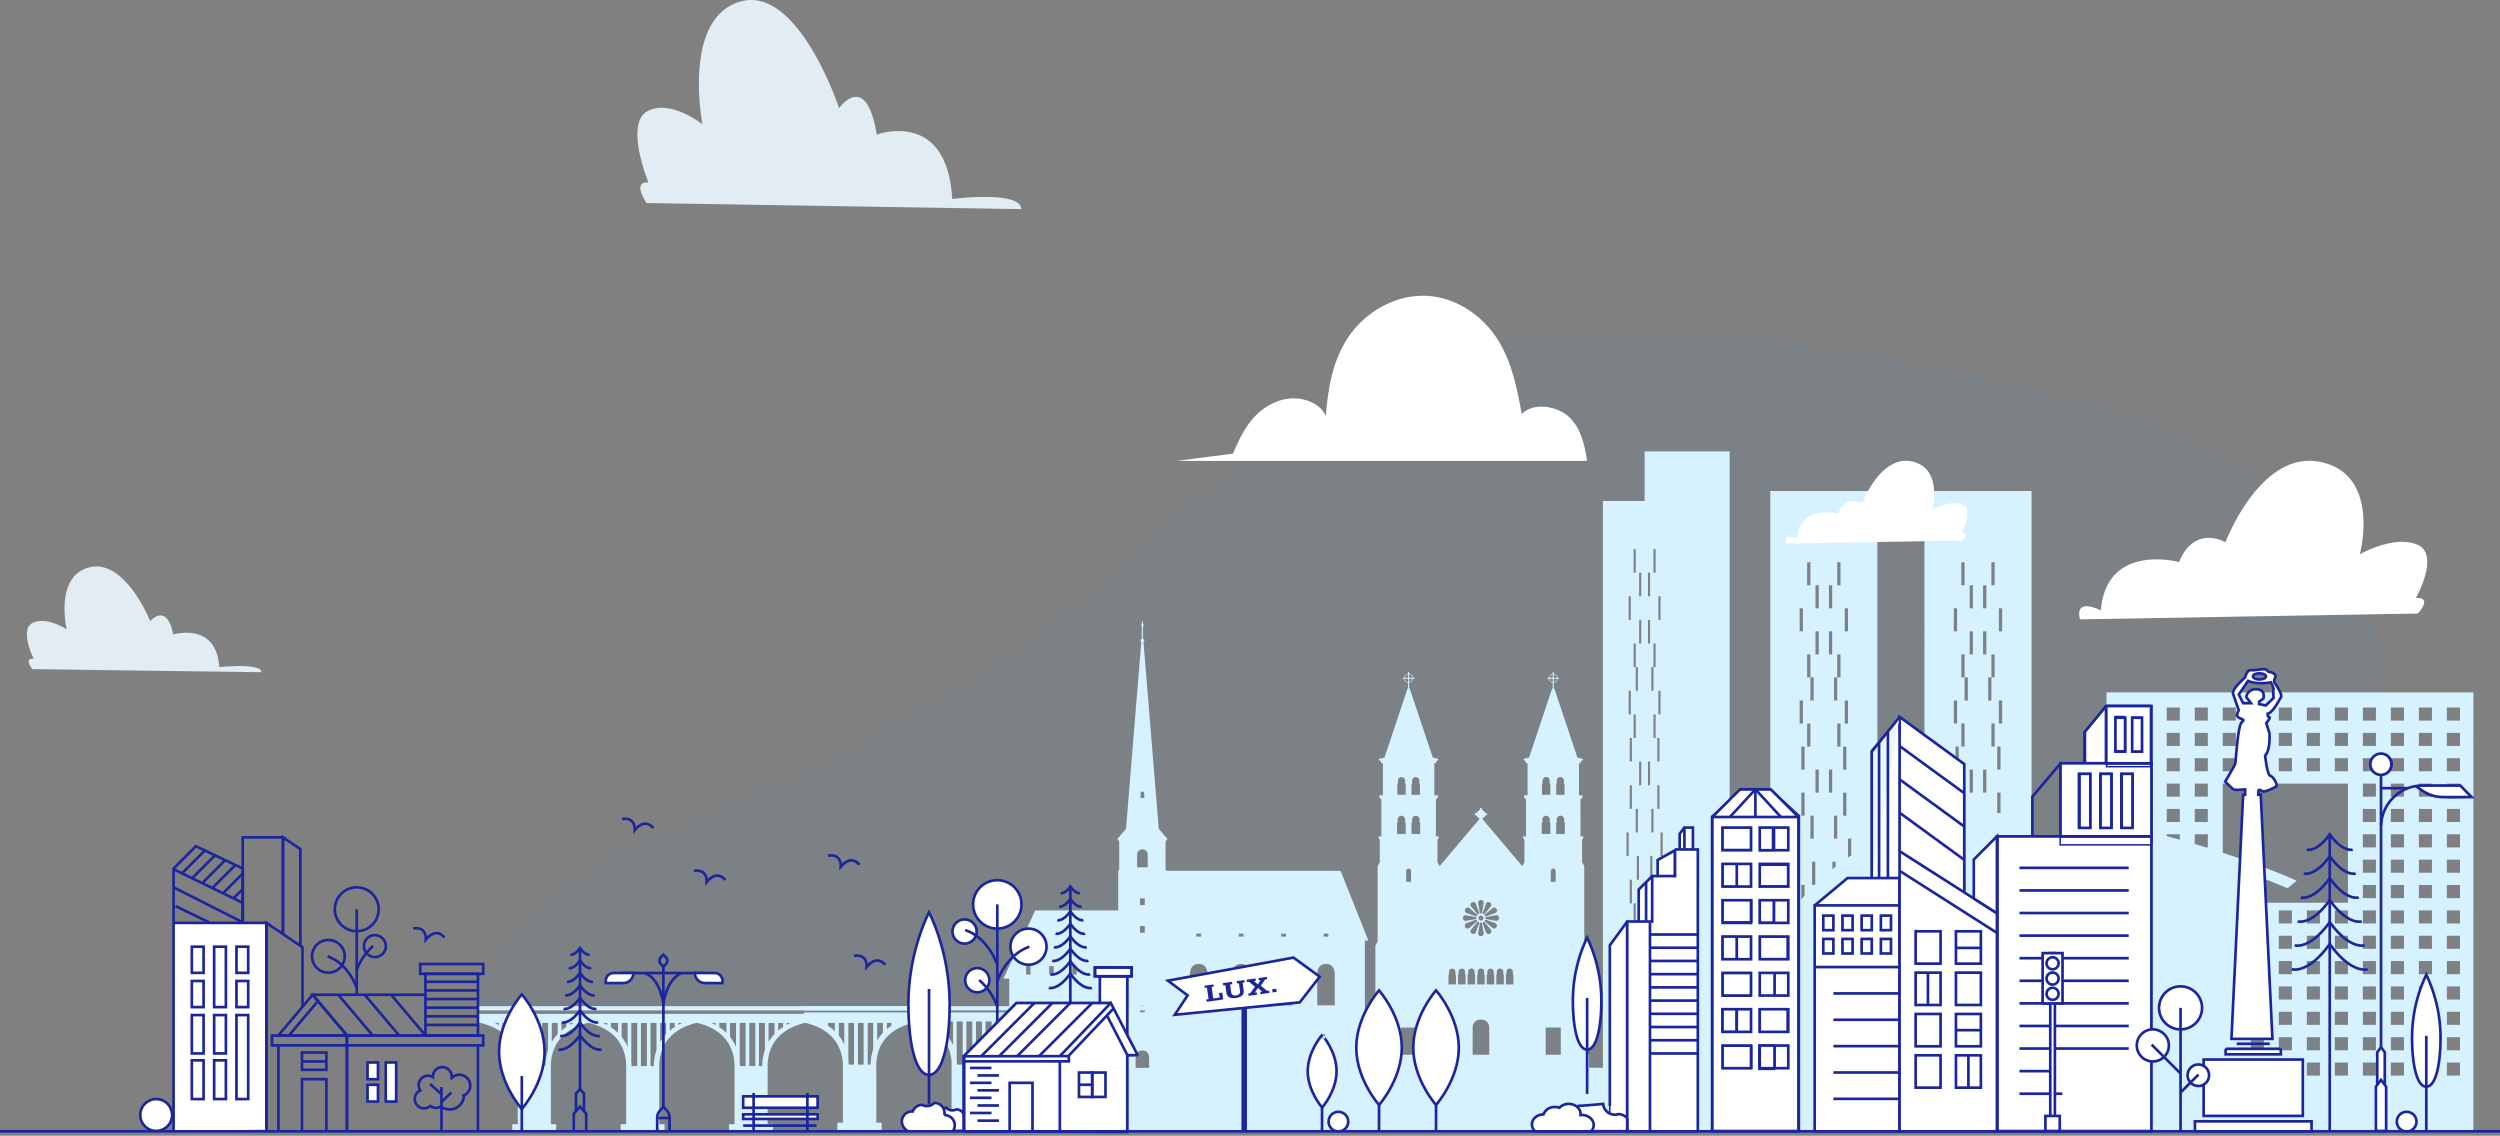 <svg xmlns="http://www.w3.org/2000/svg" width="1645.229" height="747.438" viewBox="0 0 1645.229 747.438">
  <rect x="0" y="0" width="1645.229" height="747.438" fill="#808080" stroke="none"/>
  <g id="Groupe_701" data-name="Groupe 701" transform="translate(-255.491 25.699)">
    <g id="Layer_2" data-name="Layer 2">
      <g id="Groupe_607" data-name="Groupe 607" opacity="0.05">
        <path id="Tracé_1415" data-name="Tracé 1415" d="M1746.473,290.528c-37.943-24.981-85.842-42.208-132.327-54.769-79.636-21.518-164.038-37.938-248-43.051-63.822-3.888-128.967,1.472-187.411,23.526-73.25,27.642-126.113,77.6-178.849,125.233C902.844,429.12,798.1,478.736,691.814,523.078S560.879,636.512,567.041,665.386s33.889,50.529,52.374,53.623H1720.8s89.344-3.094,113.99-51.561,19.976-106.854-1.59-164.6c-14.117-37.8-7.611-77.273-14.932-115.641C1810.4,345.921,1783.063,314.619,1746.473,290.528Z" fill="#00a9ff" opacity="0.8"/>
      </g>
      <path id="Tracé_1416" data-name="Tracé 1416" d="M1641.866,476.42h-14.933v-20.2l14.933-17.041Z" fill="#fff" stroke="#1b269d" stroke-width="1"/>
    </g>
    <g id="Calque_4" data-name="Calque 4">
      <path id="Tracé_1417" data-name="Tracé 1417" d="M1163.674,713.242m-256.066,5.047h975.6V429.95H1641.755V532.066c-15.087-2.527-35.606-4.193-49.329-4.938V297.43h-70.458V515.481a147.864,147.864,0,0,0-30.992,11.443V297.43h-70.457V595.186a183.762,183.762,0,0,0-16.425,40.174,204.913,204.913,0,0,0-7.061,42.2l-3.265-.021V271.353H1337.8V303.99h-27.44V676.976l-9.036-.061h-.128v-8.392l-1.639-2.252V596.585l-1.483-2.7v-49.6l-1.427-2.6V526.956l.846-1.18V524.7h-1.875V500.4l1.322-1.327v-1.389H1294.6V476.57h1.148v-1.124l1.426-.978v-.751l-3.608-.9-15.209-45.5h-.33v-3.736a2.96,2.96,0,0,0,2.579-2.579h.911v-.709h-.911a2.964,2.964,0,0,0-2.579-2.583v-1.271h-.709v1.271a2.964,2.964,0,0,0-2.579,2.583h-.911V421h.911a2.96,2.96,0,0,0,2.579,2.579v3.736h-.335l-15.209,45.5-3.6.9v.751l1.426.978v1.124h1.148v21.117h-2.338v1.389l1.322,1.327v24.3h-1.88v1.077l.851,1.18v14.727l-1.432,2.6L1231.2,513.467h-.468l2.678-2.678h.761v-1.2h-.761l-2.725-2.725V506.1h-1.2v.765l-2.725,2.725h-.765v1.2h.765l2.678,2.678h-.468l-26.076,30.819-1.427-2.6V526.956l.846-1.18V524.7h-1.875V500.4l1.322-1.327v-1.389h-2.338V476.57h1.148v-1.124l1.427-.978v-.751l-3.609-.9-15.209-45.5h-.33v-3.736a2.96,2.96,0,0,0,2.579-2.579h.911v-.709h-.911a2.964,2.964,0,0,0-2.579-2.583v-1.271h-.709v1.271a2.96,2.96,0,0,0-2.579,2.583h-.911V421h.911a2.956,2.956,0,0,0,2.579,2.579v3.736h-.335l-15.209,45.5-3.6.9v.751l1.426.978v1.124h1.148v21.117h-2.338v1.389l1.322,1.327v24.3h-1.88v1.077l.851,1.18v14.727l-1.432,2.6v49.6l-1.478,2.7v69.686l-1.639,2.252v8.244l-4.946,0-.348-.845v-82.6h2.33l-18.287-45.958H1023.205l-.658-.787v-18.7l1.263-1.445-5.74-6.662L1008,396.833a1.285,1.285,0,0,0-.333-2.291V386.45a.82.82,0,0,0,0-1.46v-1.338a.384.384,0,0,0-.378-.378.379.379,0,0,0-.378.378v1.338a.814.814,0,0,0,0,1.46v8.092a1.272,1.272,0,0,0-.908,1.225,1.289,1.289,0,0,0,.568,1.066l-10.066,122.94-5.733,6.662,1.263,1.445v18.7l-.665.787v26.068H936.741l-20.934,44.915h3.85v58l-.484,1.292q-3.646.028-7.295.065Zm370.419-300.22a2.6,2.6,0,0,1,2.219,2.224h-2.219Zm0,2.933h2.219a2.6,2.6,0,0,1-2.219,2.22Zm-95.181-2.933a2.606,2.606,0,0,1,2.22,2.224h-2.22Zm0,2.933h2.22a2.6,2.6,0,0,1-2.22,2.22Zm-5.314,247.422V650.491h9.919v17.933Zm46.254-56.7a1.994,1.994,0,0,1,2.107,2.12v1.12c0,.76.363.892.363.892v6.277h-4.94V615.86s.364-.132.364-.892v-1.12A1.99,1.99,0,0,1,1223.786,611.728Zm.85,38.559a4.965,4.965,0,0,1,4.96-4.959h.968a4.962,4.962,0,0,1,4.959,4.959v18.137h-10.887Zm5.446-38.559a1.994,1.994,0,0,1,2.107,2.12v1.12c0,.76.363.892.363.892v6.277h-4.94V615.86s.364-.132.364-.892v-1.12A1.993,1.993,0,0,1,1230.082,611.728Zm-1.851-23.219a1.682,1.682,0,0,1,.113-.619l.992-5.7a.744.744,0,1,1,1.488,0l1,5.7a1.79,1.79,0,0,1,.109.619,1.849,1.849,0,0,1-3.7,0Zm5.677,33.628V615.86s.364-.132.364-.892v-1.12a2.106,2.106,0,1,1,4.212,0v1.12c0,.76.364.892.364.892v6.277Zm3.953-37.053a1.738,1.738,0,0,1-.482-.4l-4.439-3.713a.743.743,0,1,1,.741-1.289l5.437,1.988a1.763,1.763,0,0,1,.59.213,1.848,1.848,0,0,1-1.847,3.2Zm-1.559.671a1.732,1.732,0,0,1,.4.482,1.848,1.848,0,1,1-3.2,1.851,1.766,1.766,0,0,1-.217-.59l-1.988-5.436a.745.745,0,0,1,1.289-.747Zm-6.22-5.691a1.6,1.6,0,1,1,1.6-1.606A1.6,1.6,0,0,1,1230.082,580.064Zm-1.492.982a.742.742,0,0,1,.269,1.016l-1.989,5.431a1.809,1.809,0,0,1-.212.6,1.85,1.85,0,0,1-3.2-1.851,1.748,1.748,0,0,1,.407-.482l3.707-4.44A.748.748,0,0,1,1228.59,581.046Zm-1.365-.08-4.44,3.712a1.729,1.729,0,0,1-.482.406,1.849,1.849,0,1,1-1.852-3.2,1.817,1.817,0,0,1,.6-.213l5.431-1.993a.745.745,0,0,1,.747,1.29Zm45.488,87.458V650.491h9.919v17.933Zm6.877-178.063s.406-.151.406-1V488.1a2.355,2.355,0,1,1,4.709,0v1.256c0,.85.406,1,.406,1v7.014h-5.521Zm0,25.538s.42-.155.42-1.034v-1.289a2.426,2.426,0,1,1,4.851,0v1.289c0,.879.421,1.034.421,1.034v7.222h-5.692Zm-2.272-97.83v2.224h-2.224A2.615,2.615,0,0,1,1277.318,418.069ZM1275.094,421h2.224v2.22A2.605,2.605,0,0,1,1275.094,421Zm2.578,124.942c1.7,0,1.6,1.78,1.6,1.78v6.863h-3.207v-6.863A1.615,1.615,0,0,1,1277.672,545.944Zm-7.443-55.583s.411-.151.411-1V488.1a2.352,2.352,0,1,1,4.7,0v1.256c0,.85.411,1,.411,1v7.014h-5.526Zm-.166,25.538s.421-.155.421-1.034v-1.289a2.425,2.425,0,1,1,4.85,0v1.289c0,.879.421,1.034.421,1.034v7.222h-5.692ZM1246.5,615.86s.363-.132.363-.892v-1.12a2.107,2.107,0,1,1,4.213,0v1.12c0,.76.364.892.364.892v6.277h-4.94Zm-1.72-2.012v1.12c0,.76.364.892.364.892v6.277h-4.94V615.86s.363-.132.363-.892v-1.12a2.107,2.107,0,1,1,4.213,0Zm-2.8-35.39a1.847,1.847,0,0,1-1.847,1.851,1.825,1.825,0,0,1-.624-.108l-5.7-1a.744.744,0,0,1,0-1.488l5.7-1a1.8,1.8,0,0,1,.624-.109A1.847,1.847,0,0,1,1241.98,578.458Zm-4.119-6.622a1.847,1.847,0,0,1,1.847,3.2,1.67,1.67,0,0,1-.59.217l-5.432,1.988a.745.745,0,1,1-.746-1.289l4.439-3.713A1.818,1.818,0,0,1,1237.861,571.836Zm-4.355-3a1.848,1.848,0,0,1,3.2,1.847,1.655,1.655,0,0,1-.406.481l-3.712,4.44a.738.738,0,0,1-1.015.274.746.746,0,0,1-.274-1.015l1.988-5.437A1.766,1.766,0,0,1,1233.506,568.832Zm-3.424-2.272a1.851,1.851,0,0,1,1.847,1.852,1.675,1.675,0,0,1-.109.618l-.992,5.7a.746.746,0,0,1-1.492,0l-.992-5.7a1.675,1.675,0,0,1-.109-.618A1.851,1.851,0,0,1,1230.082,566.56Zm-5.951,1.6a1.851,1.851,0,0,1,2.527.676,1.764,1.764,0,0,1,.217.59l1.988,5.437a.743.743,0,1,1-1.289.741l-3.712-4.44a1.674,1.674,0,0,1-.407-.481A1.847,1.847,0,0,1,1224.131,568.156Zm-4.355,4.355a1.841,1.841,0,0,1,3.009-.274l4.44,3.713a.745.745,0,1,1-.747,1.289l-5.431-1.988a1.76,1.76,0,0,1-.591-.217A1.849,1.849,0,0,1,1219.776,572.511Zm.255,4.1a1.774,1.774,0,0,1,.619.109l5.7.992a.746.746,0,1,1,0,1.492l-5.7.992a1.687,1.687,0,0,1-.619.109,1.847,1.847,0,1,1,0-3.694Zm-5.011,39.249s.364-.132.364-.892v-1.12a2.1,2.1,0,1,1,4.208,0v1.12c0,.76.368.892.368.892v6.277h-4.94Zm-6.3,0s.364-.132.364-.892v-1.12a2.1,2.1,0,1,1,4.208,0v1.12c0,.76.368.892.368.892v6.277h-4.94Zm-24.315-125.5s.406-.151.406-1V488.1a2.355,2.355,0,1,1,4.709,0v1.256c0,.85.407,1,.407,1v7.014h-5.522Zm0,25.538s.421-.155.421-1.034v-1.289a2.425,2.425,0,1,1,4.85,0v1.289c0,.879.421,1.034.421,1.034v7.222h-5.692Zm-2.272-97.83v2.224h-2.224A2.615,2.615,0,0,1,1182.137,418.069ZM1179.913,421h2.224v2.22A2.605,2.605,0,0,1,1179.913,421Zm2.579,124.942c1.7,0,1.6,1.78,1.6,1.78v6.863h-3.207v-6.863A1.615,1.615,0,0,1,1182.492,545.944Zm-7.444-55.583s.406-.151.406-1V488.1a2.355,2.355,0,1,1,4.709,0v1.256c0,.85.411,1,.411,1v7.014h-5.526Zm-.166,25.538s.421-.155.421-1.034v-1.289a2.425,2.425,0,1,1,4.85,0v1.289c0,.879.421,1.034.421,1.034v7.222h-5.692Zm-48.318,72.86h3.131v1.921h-3.131Zm1.566,19.89c5.944,0,5.77,6.466,5.77,6.466v20.8h-11.541v-20.8S1122.185,608.649,1128.13,608.649Zm-29.487-19.89h3.123v1.921h-3.123Zm1.565,19.89c5.944,0,5.763,6.466,5.763,6.466v20.8h-11.533v-20.8S1094.264,608.649,1100.208,608.649Zm-29.494-19.89h3.131v1.921h-3.131Zm1.565,19.89c5.945,0,5.77,6.466,5.77,6.466v20.8h-11.54v-20.8S1066.335,608.649,1072.279,608.649Zm-29.494-19.89h3.131v1.921h-3.131Zm1.565,19.89c5.945,0,5.771,6.466,5.771,6.466v20.8H1038.58v-20.8S1038.406,608.649,1044.35,608.649ZM966.1,662.079v8.335h-3.471v-8.335Zm-3.471-1.61V656.15H966.1v4.319Zm33.873,1.61v8.335H993.03v-8.335Zm-3.471-1.61V656.15H996.5v4.319ZM982.109,677.21l-8.561.057V665.6h8.561Zm23.982-180.5s0-1.475,1.2-1.566c1.2.091,1.2,1.566,1.2,1.566v2.806h-2.4ZM1003.8,536.66a3.491,3.491,0,0,1,6.981,0v8.425H1003.8Zm1.929,51.494v-4.447h3.131v4.447Zm3.131,48.076v4.455h-3.131V636.23Zm-3.131-66.3v-4.454h3.131v4.454Zm1.565,95.676c4.6,0,4.447,4.726,4.447,4.726v6.681l-8.9.06V670.33S1002.687,665.6,1007.293,665.6ZM996.5,641.872H993.03v-6.829H996.5Zm-4.938-31.756H994.5v5.529h-2.934Zm-3.63,24.927h3.478v6.829h-3.478Zm0,21.107h3.478v4.319h-3.478Zm0,5.929h3.478v8.335h-3.478Zm-6.149-25.455a1.833,1.833,0,1,1-1.837,1.837A1.832,1.832,0,0,1,981.784,636.624Zm0,19.526a1.83,1.83,0,1,1-1.837,1.831A1.827,1.827,0,0,1,981.784,656.15Zm-5.422-46.034H979.3v5.529h-2.934Zm-2.488,26.508a1.833,1.833,0,1,1-1.831,1.837A1.833,1.833,0,0,1,973.874,636.624Zm0,19.526a1.83,1.83,0,1,1-1.831,1.831A1.827,1.827,0,0,1,973.874,656.15ZM966.1,641.872h-3.471v-6.829H966.1Zm-4.938-31.756h2.934v5.529h-2.934Zm-3.623,24.927h3.472v6.829h-3.472Zm0,21.107h3.472v4.319h-3.472Zm0,5.929h3.472v8.335h-3.472Zm-10.111-1.61V656.15H950.9v4.319Zm3.471,1.61v8.335h-3.471v-8.335Zm-3.471-20.207v-6.829H950.9v6.829Zm-1.467-31.756h2.934v5.529H945.96Zm-3.623,24.927h3.472v6.829h-3.472Zm0,21.107h3.472v4.319h-3.472Zm0,5.929h3.472v8.335h-3.472Zm-10.111-1.61V656.15h3.479v4.319Zm3.479,1.61v8.335h-3.479v-8.335Zm-3.479-20.207v-6.829h3.479v6.829Zm-1.467-31.756h2.934v5.529h-2.934Zm-3.623,24.927h3.472v6.829h-3.472Zm0,21.107h3.472v4.319h-3.472Zm0,5.929h3.472v8.335h-3.472Zm515.923-151h-2.139V495.919h2.139Zm21.515-45.494V450.438h2.139v15.151ZM1745.324,590.1v8.614h-8.6V590.1Zm-8.6-8.079v-8.6h8.6v8.6Zm8.6,24.763V615.4h-8.6v-8.614Zm0,16.694v8.605h-8.6v-8.605Zm0,16.684v8.614h-8.6v-8.614Zm0,16.694v8.6h-8.6v-8.6Zm0,16.684v8.614h-8.6v-8.614Zm18.441-83.44v8.614h-8.614V590.1Zm-8.614-8.079v-8.6h8.614v8.6Zm8.614,24.763V615.4h-8.614v-8.614Zm0,16.694v8.605h-8.614v-8.605Zm0,16.684v8.614h-8.614v-8.614Zm0,16.694v8.6h-8.614v-8.6Zm0,16.684v8.614h-8.614v-8.614ZM1782.2,590.1v8.614h-8.6V590.1Zm-8.6-8.079v-8.6h8.6v8.6Zm8.6,24.763V615.4h-8.6v-8.614Zm0,16.694v8.605h-8.6v-8.605Zm0,16.684v8.614h-8.6v-8.614Zm0,16.694v8.6h-8.6v-8.6Zm0,16.684v8.614h-8.6v-8.614Zm18.441-83.44v8.614h-8.614V590.1Zm-8.614-8.079v-8.6h8.614v8.6Zm8.614,24.763V615.4h-8.614v-8.614Zm0,16.694v8.605h-8.614v-8.605Zm0,16.684v8.614h-8.614v-8.614Zm0,16.694v8.6h-8.614v-8.6Zm0,16.684v8.614h-8.614v-8.614ZM1865.77,439.9h8.615v8.605h-8.615Zm0,16.685h8.615V465.2h-8.615Zm0,16.693h8.615v8.605h-8.615Zm0,16.684h8.615v8.615h-8.615Zm0,16.694h8.615v8.605h-8.615Zm0,16.684h8.615v8.615h-8.615Zm0,16.694h8.615v8.605h-8.615Zm0,16.684h8.615v8.615h-8.615Zm0,16.694h8.615v8.6h-8.615Zm0,16.684h8.615v8.614h-8.615Zm0,16.684h8.615V615.4h-8.615Zm0,16.694h8.615v8.605h-8.615Zm0,16.684h8.615v8.614h-8.615Zm0,16.694h8.615v8.6h-8.615Zm0,16.684h8.615v8.614h-8.615ZM1847.338,439.9h8.6v8.605h-8.6Zm0,16.685h8.6V465.2h-8.6Zm0,16.693h8.6v8.605h-8.6Zm0,16.684h8.6v8.615h-8.6Zm0,16.694h8.6v8.605h-8.6Zm0,16.684h8.6v8.615h-8.6Zm0,16.694h8.6v8.605h-8.6Zm0,16.684h8.6v8.615h-8.6Zm0,16.694h8.6v8.6h-8.6Zm0,16.684h8.6v8.614h-8.6Zm0,16.684h8.6V615.4h-8.6Zm0,16.694h8.6v8.605h-8.6Zm0,16.684h8.6v8.614h-8.6Zm0,16.694h8.6v8.6h-8.6Zm0,16.684h8.6v8.614h-8.6ZM1828.9,439.9h8.614v8.605H1828.9Zm0,16.685h8.614V465.2H1828.9Zm0,16.693h8.614v8.605H1828.9Zm0,16.684h8.614v8.615H1828.9Zm0,16.694h8.614v8.605H1828.9Zm0,16.684h8.614v8.615H1828.9Zm0,16.694h8.614v8.605H1828.9Zm0,16.684h8.614v8.615H1828.9Zm0,16.694h8.614v8.6H1828.9Zm0,16.684h8.614v8.614H1828.9Zm0,16.684h8.614V615.4H1828.9Zm0,16.694h8.614v8.605H1828.9Zm0,16.684h8.614v8.614H1828.9Zm0,16.694h8.614v8.6H1828.9Zm0,16.684h8.614v8.614H1828.9ZM1810.465,439.9h8.6v8.605h-8.6Zm0,16.685h8.6V465.2h-8.6Zm0,16.693h8.6v8.605h-8.6Zm0,16.684h8.6v8.615h-8.6Zm0,16.694h8.6v8.605h-8.6Zm0,16.684h8.6v8.615h-8.6Zm0,16.694h8.6v8.605h-8.6Zm0,16.684h8.6v8.615h-8.6Zm0,16.694h8.6v8.6h-8.6Zm0,16.684h8.6v8.614h-8.6Zm0,16.684h8.6V615.4h-8.6Zm0,16.694h8.6v8.605h-8.6Zm0,16.684h8.6v8.614h-8.6Zm0,16.694h8.6v8.6h-8.6Zm0,16.684h8.6v8.614h-8.6ZM1792.024,439.9h8.614v8.605h-8.614Zm0,16.685h8.614V465.2h-8.614Zm0,16.693h8.614v8.605h-8.614ZM1773.592,439.9h8.6v8.605h-8.6Zm0,16.685h8.6V465.2h-8.6Zm0,16.693h8.6v8.605h-8.6ZM1755.151,439.9h8.614v8.605h-8.614Zm0,16.685h8.614V465.2h-8.614Zm0,16.693h8.614v8.605h-8.614ZM1736.719,439.9h8.6v8.605h-8.6Zm0,16.685h8.6V465.2h-8.6Zm0,16.693h8.6v8.605h-8.6ZM1718.277,439.9h8.615v8.605h-8.615Zm0,16.685h8.615V465.2h-8.615Zm0,16.693h8.615v8.605h-8.615Zm82.361,16.684v78.426h-68.314V547.731c17.536,6.286,28.345,11.049,28.565,11.139l6.056-4.993-3.208-1.424c-.231-.1-12.192-5.364-31.413-12.162-4.328-1.534-9.034-3.149-14.047-4.8v-45.53ZM1699.846,439.9h8.6v8.605h-8.6Zm0,16.685h8.6V465.2h-8.6Zm0,16.693h8.6v8.605h-8.6Zm0,16.684h8.6v8.615h-8.6Zm0,16.694h8.6v8.605h-8.6Zm8.6,16.684v8.615h-1.26q-3.6-1.113-7.344-2.225v-6.39ZM1681.4,439.9h8.614v8.605H1681.4Zm0,16.685h8.614V465.2H1681.4Zm0,16.693h8.614v8.605H1681.4Zm0,16.684h8.614v8.615H1681.4Zm0,16.694h8.614v8.605H1681.4Zm8.614,16.684v3.57q-4.234-1.179-8.614-2.329v-1.241Zm-27.046-83.44h8.6v8.605h-8.6Zm0,16.685h8.6V465.2h-8.6Zm0,16.693h8.6v8.605h-8.6Zm0,16.684h8.6v8.615h-8.6Zm0,16.694h8.6v8.605h-8.6ZM1644.531,439.9h8.614v8.605h-8.614Zm0,16.685h8.614V465.2h-8.614Zm0,16.693h8.614v8.605h-8.614Zm0,16.684h8.614v8.615h-8.614Zm0,16.694h8.614v8.605h-8.614Zm-73.582-132.029h2.138v15.164h-2.138Zm0,60.645h2.138v15.165h-2.138Zm-1.076,30.316h2.152v15.165h-2.152Zm-3.849-121.278h2.138v15.152h-2.138Zm-2.139,75.8h2.139V404.944h2.138v15.164h-2.138v15.165h-2.139Zm4.277,30.33v15.151h-2.138V450.438Zm-7.621-90.975h2.139v15.165h-2.139Zm0,30.329h2.139v15.152h-2.139Zm0,90.962h2.139v15.165h-2.139Zm-8.84-121.291h2.152v15.165H1551.7Zm0,30.329h2.152v15.152H1551.7Zm0,90.962h2.152v15.165H1551.7Zm-5.482-136.443h2.138v15.152h-2.138Zm0,60.633h2.138v15.164h2.152v15.165h-2.152V420.108h-2.138Zm0,45.494h2.138v15.151h-2.138Zm-3.85,30.316V465.589h2.139v15.165Zm2.139,15.165v15.164h-2.139V495.919Zm-3.215-121.291h2.139v15.164h-2.139Zm0,60.645h2.139v15.165h-2.139Zm28.58,60.646h2.152v13.432c-.113,0-.23,0-.342,0-.609.009-1.2.035-1.81.049Zm-96.1,41.273c-.716.484-1.436.968-2.139,1.459V526.235h2.139ZM1469.5,374.628h2.139v15.164H1469.5Zm0,60.645h2.139v15.165H1469.5Zm-1.075,30.316h2.151v15.165h-2.151Zm0,30.33h2.151v15.164h-2.151Zm-3.85-151.608h2.139v15.152h-2.139Zm-2.138,75.8h2.138V404.944h2.139v15.164h-2.139v15.165h-2.138Zm0,90.975h2.138v15.152h-2.138Zm1.075,30.317v3.281c-.729.575-1.438,1.157-2.151,1.738V541.4Zm-4.419-181.937h2.138v15.165h-2.138Zm0,30.329h2.138v15.152h-2.138Zm0,90.962h2.138v15.165h-2.138Zm-8.84-121.291h2.152v15.165h-2.152Zm0,30.329h2.152v15.152h-2.152Zm0,90.962h2.152v15.165h-2.152Zm-.129,75.679c-.045.044-.092.087-.136.131h-2V541.4h2.139Zm-3.215-30.2V511.083h2.152v15.152Zm-2.138-181.924h2.138v15.152h-2.138Zm0,60.633h2.138v15.164h2.152v15.165h-2.152V420.108h-2.138Zm0,45.494h2.138v15.151h-2.138Zm-1.711,30.316h-2.139V465.589h2.139Zm-3.215-106.126h2.139v15.164h-2.139Zm0,60.645h2.139v15.165h-2.139Zm-2.138,90.962h2.138V541.4h-2.138Zm3.214,30.329h2.139v7.179c-.728.8-1.434,1.608-2.139,2.416Zm-97.3,74.384h1.421v15.547h-1.421Zm-1.409-15.534V599.866h1.409v15.548Zm2.83-46.642v15.547h-1.421V568.772Zm-1.421-108.8V444.433h1.421v15.534Zm6.79,139.9H1349V584.319h1.409Zm-.705-62.175h-1.421V522.143h1.421Zm-2.83-170.981h1.409v15.547h-1.409Zm0,62.176h1.409v15.547h-1.409Zm-.7,31.081h1.408v15.548h-1.408Zm0,31.1h1.408v15.547h-1.408Zm0,62.176h1.408v15.534h-1.408Zm0,62.176h1.408v15.534h-1.408Zm0,31.081h1.408v15.547h-1.408Zm-2.551-310.866h1.421v15.534h-1.421Zm-1.409,77.71h1.409V397.791h1.421v15.548h-1.421v15.547h-1.409Zm0,93.27h1.409v15.534h-1.409Zm-.7,31.082h1.408v15.547h-1.408Zm1.408,124.351v15.152l-1.408-.009V662.042ZM1340,351.163h1.409V366.71H1340Zm0,31.094h1.409v15.534H1340Zm0,93.258h1.409v15.547H1340Zm-5.833-124.352h1.421V366.71h-1.421Zm0,31.094h1.421v15.534h-1.421Zm0,93.258h1.421v15.547h-1.421Zm-.08,77.723h-1.422V537.691h1.422Zm-.718,46.628v15.548h-1.408V599.866Zm-1.408-77.723V506.609h1.408v15.534Zm-1.409-186.514h1.409v15.534h-1.409Zm0,62.162h1.409v15.548h1.408v15.547h-1.408V413.339h-1.409Zm0,46.642h1.409v15.534h-1.409Zm0,124.339h1.409v15.547h-1.409Zm0,62.176h1.409v15.547h-1.409Zm-2.551,0V615.414h1.422v15.534Zm1.422,15.547v15.547h-1.422V646.495Zm-1.422-77.723V553.238h1.422v15.534Zm0-62.163V491.062h1.422v15.547Zm0-31.094V459.967h1.422v15.548Zm-.7-108.805h1.409v15.547H1327.3Zm0,62.176h1.409v15.547H1327.3Zm-1.408,93.257h1.408v15.548h-1.408Zm-.718,62.176h1.422v15.547h-1.422Zm7.495,77.723h1.422v15.093l-1.422-.01Z" fill="#d6f1ff"/>
      <rect id="Rectangle_250" data-name="Rectangle 250" width="100.76" height="193.539" transform="translate(1570.358 524.75)" fill="#fff" stroke="#1b269d" stroke-width="1"/>
      <path id="Tracé_1418" data-name="Tracé 1418" d="M1439.669,718.289h-57.862V511.781l18.955-17.846h20.285l18.622,17.181Z" fill="#fff" stroke="#1b269d" stroke-width="1"/>
      <path id="Tracé_1419" data-name="Tracé 1419" d="M1400.612,493.729" fill="#d6f1ff" stroke="#1b269d" stroke-width="1"/>
      <rect id="Rectangle_251" data-name="Rectangle 251" width="60.301" height="54.093" transform="translate(1611.272 476.199)" fill="#fff" stroke="#1b269d" stroke-width="1"/>
      <rect id="Rectangle_252" data-name="Rectangle 252" width="28.82" height="40.348" transform="translate(1641.866 438.511)" fill="#fff" stroke="#1b269d" stroke-width="1"/>
      <rect id="Rectangle_253" data-name="Rectangle 253" width="7.981" height="35.914" transform="translate(1623.244 483.293)" fill="#fff" stroke="#1b269d" stroke-width="1"/>
      <rect id="Rectangle_254" data-name="Rectangle 254" width="7.981" height="35.914" transform="translate(1637.432 483.293)" fill="#fff" stroke="#1b269d" stroke-width="1"/>
      <rect id="Rectangle_255" data-name="Rectangle 255" width="7.981" height="35.914" transform="translate(1651.177 483.293)" fill="#fff" stroke="#1b269d" stroke-width="1"/>
      <path id="Tracé_1420" data-name="Tracé 1420" d="M1325.952,718.732h-11.085v-122.6l11.085-14.854Z" fill="#fff" stroke="#1b269d" stroke-width="1"/>
      <path id="Tracé_1421" data-name="Tracé 1421" d="M1342.579,688.36h-8.646V559.334l8.646-8.424Z" fill="#fff" stroke="#1b269d" stroke-width="1"/>
      <path id="Tracé_1422" data-name="Tracé 1422" d="M1357.432,671.289h-8.646l-2.439-131.243,11.085-6.207Z" fill="#fff" stroke="#1b269d" stroke-width="1"/>
      <rect id="Rectangle_256" data-name="Rectangle 256" width="6.2" height="22.56" transform="translate(1658.715 446.27)" fill="#fff" stroke="#1b269d" stroke-width="1"/>
      <rect id="Rectangle_257" data-name="Rectangle 257" width="6.2" height="22.56" transform="translate(1647.408 445.827)" fill="#fff" stroke="#1b269d" stroke-width="1"/>
      <rect id="Rectangle_258" data-name="Rectangle 258" width="18.955" height="14.299" transform="translate(1389.024 519.097)" fill="#fff" stroke="#1b269d" stroke-width="1"/>
      <rect id="Rectangle_259" data-name="Rectangle 259" width="8.314" height="14.964" transform="translate(1413.632 519.097)" fill="#fff" stroke="#1b269d" stroke-width="1"/>
      <rect id="Rectangle_260" data-name="Rectangle 260" width="9.311" height="14.964" transform="translate(1389.356 542.707)" fill="#fff" stroke="#1b269d" stroke-width="1"/>
      <rect id="Rectangle_261" data-name="Rectangle 261" width="18.29" height="13.634" transform="translate(1413.632 543.705)" fill="#fff" stroke="#1b269d" stroke-width="1"/>
      <rect id="Rectangle_262" data-name="Rectangle 262" width="18.955" height="14.299" transform="translate(1389.356 566.65)" fill="#fff" stroke="#1b269d" stroke-width="1"/>
      <rect id="Rectangle_263" data-name="Rectangle 263" width="17.625" height="14.299" transform="translate(1413.964 590.925)" fill="#fff" stroke="#1b269d" stroke-width="1"/>
      <rect id="Rectangle_264" data-name="Rectangle 264" width="8.979" height="14.632" transform="translate(1413.632 566.65)" fill="#fff" stroke="#1b269d" stroke-width="1"/>
      <rect id="Rectangle_265" data-name="Rectangle 265" width="9.311" height="14.964" transform="translate(1389.024 590.593)" fill="#fff" stroke="#1b269d" stroke-width="1"/>
      <rect id="Rectangle_266" data-name="Rectangle 266" width="18.29" height="14.964" transform="translate(1389.356 614.868)" fill="#fff" stroke="#1b269d" stroke-width="1"/>
      <rect id="Rectangle_267" data-name="Rectangle 267" width="18.29" height="14.964" transform="translate(1413.299 638.479)" fill="#fff" stroke="#1b269d" stroke-width="1"/>
      <rect id="Rectangle_268" data-name="Rectangle 268" width="18.955" height="14.632" transform="translate(1389.356 662.754)" fill="#fff" stroke="#1b269d" stroke-width="1"/>
      <rect id="Rectangle_269" data-name="Rectangle 269" width="9.311" height="14.964" transform="translate(1388.691 638.146)" fill="#fff" stroke="#1b269d" stroke-width="1"/>
      <rect id="Rectangle_270" data-name="Rectangle 270" width="10.309" height="15.962" transform="translate(1412.967 662.089)" fill="#fff" stroke="#1b269d" stroke-width="1"/>
      <path id="Tracé_1423" data-name="Tracé 1423" d="M1487.124,468.218l18.179-21.726,2.66,109.96h-20.839Z" fill="#fff" stroke="#1b269d" stroke-width="1"/>
      <circle id="Ellipse_60" data-name="Ellipse 60" cx="6.965" cy="6.965" r="6.965" transform="translate(1815.014 470.326)" fill="#fff" stroke="#1b269d" stroke-width="1"/>
      <path id="Tracé_1424" data-name="Tracé 1424" d="M1548.149,477.144l.162,84.351-42.731-27.263.166-88.287,42.4,31.2" fill="#fff" stroke="#1b269d" stroke-width="1"/>
      <path id="Tracé_1425" data-name="Tracé 1425" d="M1846.85,491.413l27.716-.173,7.445,7.6s-25.933,1.88-30.423-2.859" fill="#fff" stroke="#1b269d" stroke-width="1"/>
      <rect id="Rectangle_271" data-name="Rectangle 271" width="29.264" height="166.936" transform="translate(1342.801 551.686)" fill="#fff"/>
      <path id="Tracé_1426" data-name="Tracé 1426" d="M1372.619,558.669h-14.41V534.061l2.993-.333.333-11.306,2.439-3.215,5.764,14.188,2.882.665Z" fill="#fff"/>
      <rect id="Rectangle_272" data-name="Rectangle 272" width="28.155" height="137.45" transform="translate(1326.395 580.838)" fill="#fff"/>
      <rect id="Rectangle_273" data-name="Rectangle 273" width="5.321" height="16.849" transform="translate(1363.862 518.986)" fill="#fff"/>
      <path id="Tracé_1427" data-name="Tracé 1427" d="M1363.751,534.172" fill="#fff"/>
    </g>
    <g id="Layer_28" data-name="Layer 28">
      <g id="Groupe_608" data-name="Groupe 608" transform="translate(192 -1.582)">
        <path id="Tracé_1428" data-name="Tracé 1428" d="M1354.567,326.27l-.244.013a.362.362,0,0,0,.018-.034c.444-.793,8.263-15.088.429-18.337-8.059-3.341-19.693,3.328-19.693,3.328s7.328-27.263-13.389-31.693-32.759,27.541-32.759,27.541-10.7-6.181-15.952,6.831c0,0-24.961-6.817-26.876,16.635,0,0-8.3-4.371-7.364,2.055l.193.985L1355,331.6S1360.22,326.1,1354.567,326.27Z" fill="#fff" fill-rule="evenodd"/>
      </g>
      <g id="Groupe_612" data-name="Groupe 612" transform="translate(81.778 -7.727)">
        <g id="Groupe_611" data-name="Groupe 611">
          <g id="Groupe_609" data-name="Groupe 609">
            <path id="Tracé_1429" data-name="Tracé 1429" d="M985.071,280.574c3.482-7.926,7.032-15.964,12.888-22.8s14.413-12.432,24.264-13.461,20.766,3.506,23.977,11.516c1.413-18.049,4.412-36.567,15.006-52.238s30.36-27.983,51.532-26.879c19.962,1.041,37.054,13.687,46.551,28.7s12.757,32.228,15.875,49.076c7.566-7.919,23.544-5.43,31.442,2.25s9.9,18.417,11.576,28.532H948.432Z" fill="#fff"/>
          </g>
          <g id="Groupe_610" data-name="Groupe 610">
            <path id="Tracé_1430" data-name="Tracé 1430" d="M948.432,285.27h269.75s-39.164-3.871-53.975-3.283S1000.6,283.6,1000.6,283.6Z" fill="#fff"/>
          </g>
        </g>
      </g>
      <g id="Groupe_613" data-name="Groupe 613" transform="translate(120.197 -58)" opacity="0.9">
        <path id="Tracé_1431" data-name="Tracé 1431" d="M761.959,163.252c-3.537-59.717-49.655-42.358-49.655-42.358-7.034-42.714-24.8-17.426-24.8-17.426s-26.922-81.373-65.2-70.094-24.737,80.7-24.737,80.7-21.494-16.982-36.385-8.474c-14.473,8.272-.027,44.671.794,46.689a.826.826,0,0,0,.033.087c-.154-.013-.3-.02-.45-.033-10.445-.431-.794,13.572-.794,13.572L807.4,169.933h0C806.868,157.391,761.959,163.252,761.959,163.252Z" fill="#ebf8ff" fill-rule="evenodd"/>
      </g>
      <g id="Groupe_614" data-name="Groupe 614" opacity="0.9">
        <path id="Tracé_1432" data-name="Tracé 1432" d="M399.857,413.3C397.7,383.1,369.5,391.879,369.5,391.879c-4.3-21.6-15.159-8.812-15.159-8.812s-16.458-41.15-39.857-35.446-15.122,40.81-15.122,40.81-13.14-8.588-22.243-4.286c-8.848,4.184-.017,22.591.485,23.611a.393.393,0,0,0,.02.044c-.094-.007-.185-.01-.275-.017-6.385-.218-.485,6.863-.485,6.863l150.767,2.032h0C427.311,410.336,399.857,413.3,399.857,413.3Z" fill="#ebf8ff" fill-rule="evenodd"/>
      </g>
      <g id="Groupe_615" data-name="Groupe 615" transform="translate(154.916 125.831)">
        <path id="Tracé_1433" data-name="Tracé 1433" d="M1690.9,242.017c-.154.01-.307.016-.468.026a.408.408,0,0,0,.035-.066c.851-1.518,15.829-28.9.823-35.123-15.438-6.4-37.724,6.375-37.724,6.375s14.037-52.225-25.647-60.71-62.749,52.756-62.749,52.756-20.505-11.839-30.556,13.084c0,0-47.814-13.059-51.482,31.865,0,0-15.9-8.374-14.107,3.936l.371,1.887,222.326-3.82S1701.728,241.693,1690.9,242.017Z" fill="#fff" fill-rule="evenodd"/>
      </g>
      <g id="Groupe_623" data-name="Groupe 623">
        <g id="Groupe_622" data-name="Groupe 622">
          <g id="Groupe_616" data-name="Groupe 616">
            <path id="Tracé_1434" data-name="Tracé 1434" d="M1813.688,612.149s-10.455,3.6-25.026-16.556c-14.57,20.157-25.025,16.556-25.025,16.556" fill="none" stroke="#1b269d" stroke-width="1.761"/>
          </g>
          <g id="Groupe_617" data-name="Groupe 617">
            <path id="Tracé_1435" data-name="Tracé 1435" d="M1811.708,596.4s-9.628,3.316-23.046-15.245c-13.418,18.561-23.046,15.245-23.046,15.245" fill="none" stroke="#1b269d" stroke-width="1.761"/>
          </g>
          <g id="Groupe_618" data-name="Groupe 618">
            <path id="Tracé_1436" data-name="Tracé 1436" d="M1809.729,580.652s-8.8,3.031-21.067-13.936c-12.265,16.967-21.066,13.936-21.066,13.936" fill="none" stroke="#1b269d" stroke-width="1.761"/>
          </g>
          <g id="Groupe_619" data-name="Groupe 619">
            <path id="Tracé_1437" data-name="Tracé 1437" d="M1807.749,564.9s-7.974,2.746-19.087-12.627c-11.112,15.373-19.086,12.627-19.086,12.627" fill="none" stroke="#1b269d" stroke-width="1.761"/>
          </g>
          <g id="Groupe_620" data-name="Groupe 620">
            <path id="Tracé_1438" data-name="Tracé 1438" d="M1805.769,549.155s-7.147,2.462-17.107-11.317c-9.96,13.779-17.107,11.317-17.107,11.317" fill="none" stroke="#1b269d" stroke-width="1.761"/>
          </g>
          <g id="Groupe_621" data-name="Groupe 621">
            <path id="Tracé_1439" data-name="Tracé 1439" d="M1803.79,533.407s-6.32,2.176-15.128-10.007c-8.807,12.183-15.127,10.007-15.127,10.007" fill="none" stroke="#1b269d" stroke-width="1.761"/>
          </g>
        </g>
        <path id="Tracé_1440" data-name="Tracé 1440" d="M1788.663,523V718.954" fill="none" stroke="#1b269d" stroke-width="1.761"/>
      </g>
      <g id="Groupe_625" data-name="Groupe 625">
        <rect id="Rectangle_274" data-name="Rectangle 274" width="44.294" height="6.784" transform="translate(1518.051 697.907)" fill="none" stroke="#1b269d" stroke-width="1.761"/>
        <rect id="Rectangle_275" data-name="Rectangle 275" width="44.294" height="2.742" transform="translate(1518.051 708.606)" fill="none" stroke="#1b269d" stroke-width="1.761"/>
        <g id="Groupe_624" data-name="Groupe 624">
          <line id="Ligne_133" data-name="Ligne 133" y1="22.535" transform="translate(1556.245 695.906)" fill="none" stroke="#1b269d" stroke-width="1.761"/>
          <line id="Ligne_134" data-name="Ligne 134" y1="22.535" transform="translate(1524.261 695.906)" fill="none" stroke="#1b269d" stroke-width="1.761"/>
        </g>
        <line id="Ligne_135" data-name="Ligne 135" x2="43.658" transform="translate(1518.051 715.298)" fill="none" stroke="#1b269d" stroke-width="1.761"/>
      </g>
      <g id="Groupe_626" data-name="Groupe 626">
        <path id="Tracé_1441" data-name="Tracé 1441" d="M1299.96,665.041c-6.158,0-9.364-14.41-9.364-32.184a96.689,96.689,0,0,1,9.364-41.52,96.689,96.689,0,0,1,9.364,41.52c0,17.774-3.206,32.184-9.364,32.184" fill="#fff" stroke="#1b269d" stroke-width="1.761"/>
        <path id="Tracé_1442" data-name="Tracé 1442" d="M1299.96,630.98v63.209" fill="none" stroke="#1b269d" stroke-width="1.761"/>
      </g>
      <g id="Groupe_627" data-name="Groupe 627">
        <path id="Tracé_1443" data-name="Tracé 1443" d="M1852.214,689.444c-6.158,0-9.364-14.409-9.364-32.184a96.694,96.694,0,0,1,9.364-41.52,96.694,96.694,0,0,1,9.364,41.52c0,17.775-3.2,32.184-9.364,32.184" fill="#fff" stroke="#1b269d" stroke-width="1.761"/>
        <path id="Tracé_1444" data-name="Tracé 1444" d="M1852.214,655.959v62.633" fill="none" stroke="#1b269d" stroke-width="1.761"/>
      </g>
      <g id="Groupe_631" data-name="Groupe 631">
        <rect id="Rectangle_276" data-name="Rectangle 276" width="101.697" height="194.083" transform="translate(1569.654 524.724)" fill="none" stroke="#1b269d" stroke-width="1.761"/>
        <rect id="Rectangle_277" data-name="Rectangle 277" width="59.843" height="48.091" transform="translate(1611.508 476.633)" fill="none" stroke="#1b269d" stroke-width="1.761"/>
        <rect id="Rectangle_278" data-name="Rectangle 278" width="29.922" height="37.679" transform="translate(1641.43 438.954)" fill="none" stroke="#1b269d" stroke-width="1.761"/>
        <g id="Groupe_628" data-name="Groupe 628">
          <line id="Ligne_136" data-name="Ligne 136" x2="28.223" transform="translate(1584.468 694.067)" fill="none" stroke="#1b269d" stroke-width="1.761"/>
          <line id="Ligne_137" data-name="Ligne 137" x2="23.089" transform="translate(1584.468 679.203)" fill="none" stroke="#1b269d" stroke-width="1.761"/>
          <line id="Ligne_138" data-name="Ligne 138" x2="71.922" transform="translate(1584.468 664.339)" fill="none" stroke="#1b269d" stroke-width="1.761"/>
          <line id="Ligne_139" data-name="Ligne 139" x2="71.922" transform="translate(1584.468 649.475)" fill="none" stroke="#1b269d" stroke-width="1.761"/>
          <line id="Ligne_140" data-name="Ligne 140" x2="71.922" transform="translate(1584.468 634.611)" fill="none" stroke="#1b269d" stroke-width="1.761"/>
          <line id="Ligne_141" data-name="Ligne 141" x2="71.922" transform="translate(1584.468 619.747)" fill="none" stroke="#1b269d" stroke-width="1.761"/>
          <line id="Ligne_142" data-name="Ligne 142" x2="71.922" transform="translate(1584.468 604.883)" fill="none" stroke="#1b269d" stroke-width="1.761"/>
          <line id="Ligne_143" data-name="Ligne 143" x2="71.922" transform="translate(1584.468 590.02)" fill="none" stroke="#1b269d" stroke-width="1.761"/>
          <line id="Ligne_144" data-name="Ligne 144" x2="71.922" transform="translate(1584.468 575.156)" fill="none" stroke="#1b269d" stroke-width="1.761"/>
          <line id="Ligne_145" data-name="Ligne 145" x2="71.922" transform="translate(1584.468 560.292)" fill="none" stroke="#1b269d" stroke-width="1.761"/>
          <line id="Ligne_146" data-name="Ligne 146" x2="71.922" transform="translate(1584.468 545.428)" fill="none" stroke="#1b269d" stroke-width="1.761"/>
        </g>
        <g id="Groupe_629" data-name="Groupe 629">
          <rect id="Rectangle_279" data-name="Rectangle 279" width="7.129" height="35.572" transform="translate(1623.994 483.577)" fill="none" stroke="#1b269d" stroke-width="1.761"/>
          <rect id="Rectangle_280" data-name="Rectangle 280" width="7.129" height="35.572" transform="translate(1637.865 483.577)" fill="none" stroke="#1b269d" stroke-width="1.761"/>
          <rect id="Rectangle_281" data-name="Rectangle 281" width="7.129" height="35.572" transform="translate(1651.737 483.577)" fill="none" stroke="#1b269d" stroke-width="1.761"/>
        </g>
        <g id="Groupe_630" data-name="Groupe 630">
          <rect id="Rectangle_282" data-name="Rectangle 282" width="6.501" height="22.312" transform="translate(1647.635 446.638)" fill="none" stroke="#1b269d" stroke-width="1.761"/>
          <rect id="Rectangle_283" data-name="Rectangle 283" width="6.501" height="22.312" transform="translate(1658.644 446.638)" fill="none" stroke="#1b269d" stroke-width="1.761"/>
        </g>
      </g>
      <circle id="Ellipse_61" data-name="Ellipse 61" cx="6.473" cy="6.473" r="6.473" transform="translate(1129.815 705.967)" fill="#fff" stroke="#1b269d" stroke-width="1.761"/>
      <circle id="Ellipse_62" data-name="Ellipse 62" cx="6.473" cy="6.473" r="6.473" transform="translate(1832.815 705.967)" fill="#fff" stroke="#1b269d" stroke-width="1.761"/>
      <line id="Ligne_147" data-name="Ligne 147" y2="107.166" transform="translate(1462.024 611.641)" fill="none" stroke="#1b269d" stroke-width="1.761"/>
      <path id="Tracé_1445" data-name="Tracé 1445" d="M1611.508,476.633l-18.518,21.938v26.154" fill="none" stroke="#1b269d" stroke-width="1.761"/>
      <path id="Tracé_1446" data-name="Tracé 1446" d="M1641.43,438.954l-13.872,16.967v20.712" fill="none" stroke="#1b269d" stroke-width="1.761"/>
      <g id="Groupe_641" data-name="Groupe 641">
        <rect id="Rectangle_284" data-name="Rectangle 284" width="56.643" height="206.844" transform="translate(1382.377 511.964)" fill="none" stroke="#1b269d" stroke-width="1.761"/>
        <path id="Tracé_1447" data-name="Tracé 1447" d="M1382.377,511.964l18.235-18.235h20.174l18.235,18.235" fill="none" stroke="#1b269d" stroke-width="1.761"/>
        <line id="Ligne_148" data-name="Ligne 148" y2="18.235" transform="translate(1410.699 493.729)" fill="none" stroke="#1b269d" stroke-width="1.761"/>
        <line id="Ligne_149" data-name="Ligne 149" x1="16.771" y2="18.235" transform="translate(1393.928 493.729)" fill="none" stroke="#1b269d" stroke-width="1.761"/>
        <line id="Ligne_150" data-name="Ligne 150" x2="16.771" y2="18.235" transform="translate(1410.699 493.729)" fill="none" stroke="#1b269d" stroke-width="1.761"/>
        <g id="Groupe_640" data-name="Groupe 640">
          <g id="Groupe_639" data-name="Groupe 639">
            <g id="Groupe_632" data-name="Groupe 632">
              <rect id="Rectangle_285" data-name="Rectangle 285" width="18.775" height="14.915" transform="translate(1389.06 662.365)" fill="none" stroke="#1b269d" stroke-width="1.761"/>
              <rect id="Rectangle_286" data-name="Rectangle 286" width="18.775" height="14.915" transform="translate(1413.563 662.365)" fill="none" stroke="#1b269d" stroke-width="1.761"/>
            </g>
            <g id="Groupe_633" data-name="Groupe 633">
              <rect id="Rectangle_287" data-name="Rectangle 287" width="18.775" height="14.915" transform="translate(1389.06 638.457)" fill="none" stroke="#1b269d" stroke-width="1.761"/>
              <rect id="Rectangle_288" data-name="Rectangle 288" width="18.775" height="14.915" transform="translate(1413.563 638.457)" fill="none" stroke="#1b269d" stroke-width="1.761"/>
            </g>
            <g id="Groupe_634" data-name="Groupe 634">
              <rect id="Rectangle_289" data-name="Rectangle 289" width="18.775" height="14.915" transform="translate(1389.06 614.549)" fill="none" stroke="#1b269d" stroke-width="1.761"/>
              <rect id="Rectangle_290" data-name="Rectangle 290" width="18.775" height="14.915" transform="translate(1413.563 614.549)" fill="none" stroke="#1b269d" stroke-width="1.761"/>
            </g>
            <g id="Groupe_635" data-name="Groupe 635">
              <rect id="Rectangle_291" data-name="Rectangle 291" width="18.775" height="14.915" transform="translate(1389.06 590.641)" fill="none" stroke="#1b269d" stroke-width="1.761"/>
              <rect id="Rectangle_292" data-name="Rectangle 292" width="18.775" height="14.915" transform="translate(1413.563 590.641)" fill="none" stroke="#1b269d" stroke-width="1.761"/>
            </g>
            <g id="Groupe_636" data-name="Groupe 636">
              <rect id="Rectangle_293" data-name="Rectangle 293" width="18.775" height="14.915" transform="translate(1389.06 566.734)" fill="none" stroke="#1b269d" stroke-width="1.761"/>
              <rect id="Rectangle_294" data-name="Rectangle 294" width="18.775" height="14.915" transform="translate(1413.563 566.734)" fill="none" stroke="#1b269d" stroke-width="1.761"/>
            </g>
            <g id="Groupe_637" data-name="Groupe 637">
              <rect id="Rectangle_295" data-name="Rectangle 295" width="18.775" height="14.915" transform="translate(1389.06 542.826)" fill="none" stroke="#1b269d" stroke-width="1.761"/>
              <rect id="Rectangle_296" data-name="Rectangle 296" width="18.775" height="14.915" transform="translate(1413.563 542.826)" fill="none" stroke="#1b269d" stroke-width="1.761"/>
            </g>
            <g id="Groupe_638" data-name="Groupe 638">
              <rect id="Rectangle_297" data-name="Rectangle 297" width="18.775" height="14.915" transform="translate(1389.06 518.918)" fill="none" stroke="#1b269d" stroke-width="1.761"/>
              <rect id="Rectangle_298" data-name="Rectangle 298" width="18.775" height="14.915" transform="translate(1413.563 518.918)" fill="none" stroke="#1b269d" stroke-width="1.761"/>
            </g>
          </g>
          <line id="Ligne_151" data-name="Ligne 151" y2="14.418" transform="translate(1422.95 518.918)" fill="none" stroke="#1b269d" stroke-width="1.761"/>
          <line id="Ligne_152" data-name="Ligne 152" y2="14.915" transform="translate(1398.447 542.826)" fill="none" stroke="#1b269d" stroke-width="1.761"/>
          <line id="Ligne_153" data-name="Ligne 153" y2="14.573" transform="translate(1422.95 566.734)" fill="none" stroke="#1b269d" stroke-width="1.761"/>
          <line id="Ligne_154" data-name="Ligne 154" y2="14.89" transform="translate(1398.447 590.667)" fill="none" stroke="#1b269d" stroke-width="1.761"/>
          <line id="Ligne_155" data-name="Ligne 155" y2="14.915" transform="translate(1398.447 638.457)" fill="none" stroke="#1b269d" stroke-width="1.761"/>
          <line id="Ligne_156" data-name="Ligne 156" y2="14.526" transform="translate(1423.343 662.754)" fill="none" stroke="#1b269d" stroke-width="1.761"/>
          <line id="Ligne_157" data-name="Ligne 157" y2="14.915" transform="translate(1423.343 614.549)" fill="none" stroke="#1b269d" stroke-width="1.761"/>
        </g>
      </g>
      <g id="Groupe_649" data-name="Groupe 649">
        <path id="Tracé_1448" data-name="Tracé 1448" d="M1505.59,570.154h-55.88V718.808h55.88V552.15h-34.257l-21.623,18" fill="#fff" stroke="#1b269d" stroke-width="1.761"/>
        <line id="Ligne_158" data-name="Ligne 158" x2="43.565" transform="translate(1462.024 697.445)" fill="#ebf8ff" stroke="#1b269d" stroke-width="1.761"/>
        <line id="Ligne_159" data-name="Ligne 159" x2="43.565" transform="translate(1462.024 680.099)" fill="#ebf8ff" stroke="#1b269d" stroke-width="1.761"/>
        <line id="Ligne_160" data-name="Ligne 160" x2="43.565" transform="translate(1462.024 662.754)" fill="#ebf8ff" stroke="#1b269d" stroke-width="1.761"/>
        <line id="Ligne_161" data-name="Ligne 161" x2="43.565" transform="translate(1462.024 645.409)" fill="#ebf8ff" stroke="#1b269d" stroke-width="1.761"/>
        <line id="Ligne_162" data-name="Ligne 162" x2="43.565" transform="translate(1462.024 628.063)" fill="#ebf8ff" stroke="#1b269d" stroke-width="1.761"/>
        <line id="Ligne_163" data-name="Ligne 163" x2="55.879" transform="translate(1449.71 610.718)" fill="#ebf8ff" stroke="#1b269d" stroke-width="1.761"/>
        <g id="Groupe_646" data-name="Groupe 646">
          <path id="Tracé_1449" data-name="Tracé 1449" d="M1569.654,575.3l-64.064-40.819V718.808h64.064Z" fill="#fff" stroke="#1b269d" stroke-width="1.761"/>
          <line id="Ligne_164" data-name="Ligne 164" x1="64.064" y1="40.819" transform="translate(1505.59 547.391)" fill="#ebf8ff" stroke="#1b269d" stroke-width="1.761"/>
          <path id="Tracé_1450" data-name="Tracé 1450" d="M1505.59,533.943V446.115l42.559,31.03v83.917" fill="none" stroke="#1b269d" stroke-width="1.761"/>
          <line id="Ligne_165" data-name="Ligne 165" x2="42.559" y2="31.03" transform="translate(1505.59 465.264)" fill="#ebf8ff" stroke="#1b269d" stroke-width="1.761"/>
          <line id="Ligne_166" data-name="Ligne 166" x2="42.559" y2="31.03" transform="translate(1505.59 487.202)" fill="#ebf8ff" stroke="#1b269d" stroke-width="1.761"/>
          <line id="Ligne_167" data-name="Ligne 167" x2="42.559" y2="31.03" transform="translate(1505.59 509.14)" fill="#ebf8ff" stroke="#1b269d" stroke-width="1.761"/>
          <g id="Groupe_642" data-name="Groupe 642">
            <rect id="Rectangle_299" data-name="Rectangle 299" width="16.401" height="21.278" transform="translate(1516.16 668.791)" fill="#fff" stroke="#1b269d" stroke-width="1.761"/>
            <path id="Tracé_1451" data-name="Tracé 1451" d="M1559.084,690.068h-16.4V668.791h16.4Z" fill="#fff" stroke="#1b269d" stroke-width="1.761"/>
          </g>
          <g id="Groupe_643" data-name="Groupe 643">
            <rect id="Rectangle_300" data-name="Rectangle 300" width="16.401" height="21.277" transform="translate(1516.16 641.589)" fill="#fff" stroke="#1b269d" stroke-width="1.761"/>
            <rect id="Rectangle_301" data-name="Rectangle 301" width="16.401" height="21.277" transform="translate(1542.683 641.589)" fill="#fff" stroke="#1b269d" stroke-width="1.761"/>
          </g>
          <g id="Groupe_644" data-name="Groupe 644">
            <rect id="Rectangle_302" data-name="Rectangle 302" width="16.401" height="21.278" transform="translate(1516.16 614.388)" fill="#fff" stroke="#1b269d" stroke-width="1.761"/>
            <rect id="Rectangle_303" data-name="Rectangle 303" width="16.401" height="21.278" transform="translate(1542.683 614.388)" fill="#fff" stroke="#1b269d" stroke-width="1.761"/>
          </g>
          <g id="Groupe_645" data-name="Groupe 645">
            <rect id="Rectangle_304" data-name="Rectangle 304" width="16.401" height="21.278" transform="translate(1516.16 587.186)" fill="#fff" stroke="#1b269d" stroke-width="1.761"/>
            <rect id="Rectangle_305" data-name="Rectangle 305" width="16.401" height="21.278" transform="translate(1542.683 587.186)" fill="#fff" stroke="#1b269d" stroke-width="1.761"/>
          </g>
          <line id="Ligne_168" data-name="Ligne 168" y1="21.278" transform="translate(1550.883 668.791)" fill="#ebf8ff" stroke="#1b269d" stroke-width="1.761"/>
          <line id="Ligne_169" data-name="Ligne 169" y2="21.116" transform="translate(1524.261 614.549)" fill="#ebf8ff" stroke="#1b269d" stroke-width="1.761"/>
          <line id="Ligne_170" data-name="Ligne 170" x2="16.401" transform="translate(1542.683 598.112)" fill="#ebf8ff" stroke="#1b269d" stroke-width="1.761"/>
          <line id="Ligne_171" data-name="Ligne 171" x2="16.401" transform="translate(1542.683 652.248)" fill="#ebf8ff" stroke="#1b269d" stroke-width="1.761"/>
        </g>
        <g id="Groupe_647" data-name="Groupe 647">
          <rect id="Rectangle_306" data-name="Rectangle 306" width="6.649" height="9.577" transform="translate(1455.375 592.205)" fill="#fff" stroke="#1b269d" stroke-width="1.761"/>
          <rect id="Rectangle_307" data-name="Rectangle 307" width="6.649" height="9.577" transform="translate(1468.009 592.205)" fill="#fff" stroke="#1b269d" stroke-width="1.761"/>
          <rect id="Rectangle_308" data-name="Rectangle 308" width="6.649" height="9.577" transform="translate(1480.642 592.205)" fill="#fff" stroke="#1b269d" stroke-width="1.761"/>
          <rect id="Rectangle_309" data-name="Rectangle 309" width="6.649" height="9.577" transform="translate(1493.276 592.205)" fill="#fff" stroke="#1b269d" stroke-width="1.761"/>
        </g>
        <g id="Groupe_648" data-name="Groupe 648">
          <rect id="Rectangle_310" data-name="Rectangle 310" width="6.649" height="9.577" transform="translate(1455.375 576.86)" fill="#fff" stroke="#1b269d" stroke-width="1.761"/>
          <rect id="Rectangle_311" data-name="Rectangle 311" width="6.649" height="9.577" transform="translate(1468.009 576.86)" fill="#fff" stroke="#1b269d" stroke-width="1.761"/>
          <rect id="Rectangle_312" data-name="Rectangle 312" width="6.649" height="9.577" transform="translate(1480.642 576.86)" fill="#fff" stroke="#1b269d" stroke-width="1.761"/>
          <rect id="Rectangle_313" data-name="Rectangle 313" width="6.649" height="9.577" transform="translate(1493.276 576.86)" fill="#fff" stroke="#1b269d" stroke-width="1.761"/>
        </g>
        <path id="Tracé_1452" data-name="Tracé 1452" d="M1487.291,552.15v-83.2l18.3-22.835" fill="#ebf8ff" stroke="#1b269d" stroke-width="1.761"/>
        <line id="Ligne_172" data-name="Ligne 172" y2="89.185" transform="translate(1492.087 462.965)" fill="#ebf8ff" stroke="#1b269d" stroke-width="1.761"/>
        <line id="Ligne_173" data-name="Ligne 173" y2="96.448" transform="translate(1497.907 455.702)" fill="#ebf8ff" stroke="#1b269d" stroke-width="1.761"/>
      </g>
      <g id="Groupe_651" data-name="Groupe 651">
        <g id="Groupe_650" data-name="Groupe 650">
          <path id="Tracé_1453" data-name="Tracé 1453" d="M1357.8,533.336h15.029V718.808h-46.46V580.741h16.4v-29.9H1358.6" fill="none" stroke="#1b269d" stroke-width="1.761"/>
          <line id="Ligne_174" data-name="Ligne 174" x1="31.504" transform="translate(1341.326 589.292)" fill="none" stroke="#1b269d" stroke-width="1.761"/>
          <line id="Ligne_175" data-name="Ligne 175" x1="31.504" transform="translate(1341.326 597.99)" fill="none" stroke="#1b269d" stroke-width="1.761"/>
          <line id="Ligne_176" data-name="Ligne 176" x1="31.504" transform="translate(1341.326 606.688)" fill="none" stroke="#1b269d" stroke-width="1.761"/>
          <line id="Ligne_177" data-name="Ligne 177" x1="31.504" transform="translate(1341.326 615.386)" fill="none" stroke="#1b269d" stroke-width="1.761"/>
          <line id="Ligne_178" data-name="Ligne 178" x1="31.504" transform="translate(1341.326 624.084)" fill="none" stroke="#1b269d" stroke-width="1.761"/>
          <line id="Ligne_179" data-name="Ligne 179" x1="31.504" transform="translate(1341.326 632.782)" fill="none" stroke="#1b269d" stroke-width="1.761"/>
          <line id="Ligne_180" data-name="Ligne 180" x1="31.504" transform="translate(1341.326 641.48)" fill="none" stroke="#1b269d" stroke-width="1.761"/>
          <line id="Ligne_181" data-name="Ligne 181" x1="31.504" transform="translate(1341.326 650.178)" fill="none" stroke="#1b269d" stroke-width="1.761"/>
          <line id="Ligne_182" data-name="Ligne 182" x1="31.504" transform="translate(1341.326 658.876)" fill="none" stroke="#1b269d" stroke-width="1.761"/>
          <line id="Ligne_183" data-name="Ligne 183" x1="31.504" transform="translate(1341.326 667.574)" fill="none" stroke="#1b269d" stroke-width="1.761"/>
        </g>
        <path id="Tracé_1454" data-name="Tracé 1454" d="M1346.383,550.283v-10l11.419-6.387v16.95" fill="none" stroke="#1b269d" stroke-width="1.761"/>
        <path id="Tracé_1455" data-name="Tracé 1455" d="M1342.772,550.845l-8.865,8.865v21.032" fill="none" stroke="#1b269d" stroke-width="1.761"/>
        <path id="Tracé_1456" data-name="Tracé 1456" d="M1326.37,580.741,1314.9,596.41V702.153" fill="none" stroke="#1b269d" stroke-width="1.761"/>
        <line id="Ligne_184" data-name="Ligne 184" y2="25.891" transform="translate(1338.767 554.85)" fill="none" stroke="#1b269d" stroke-width="1.761"/>
        <path id="Tracé_1457" data-name="Tracé 1457" d="M1369.582,533.336V518.918h-5.589v14.418" fill="none" stroke="#1b269d" stroke-width="1.761"/>
        <path id="Tracé_1458" data-name="Tracé 1458" d="M1363.994,518.918l-3.12,4.075v10.344" fill="none" stroke="#1b269d" stroke-width="1.761"/>
        <line id="Ligne_185" data-name="Ligne 185" y2="137.264" transform="translate(1341.326 581.649)" fill="none" stroke="#1b269d" stroke-width="1.761"/>
      </g>
      <g id="Groupe_652" data-name="Groupe 652">
        <path id="Tracé_1459" data-name="Tracé 1459" d="M1845.129,491.633l5.077,3.33a23.7,23.7,0,0,0,12.995,3.881h18.81l-7.445-7.6h-24.8a27.347,27.347,0,0,0-27.347,27.347V664.109" fill="none" stroke="#1b269d" stroke-width="1.761"/>
        <line id="Ligne_186" data-name="Ligne 186" y1="32.873" transform="translate(1822.417 484.257)" fill="none" stroke="#1b269d" stroke-width="1.761"/>
        <circle id="Ellipse_63" data-name="Ellipse 63" cx="7.02" cy="7.02" r="7.02" transform="translate(1812.49 477.237) rotate(-45)" fill="none" stroke="#1b269d" stroke-width="1.761"/>
        <line id="Ligne_187" data-name="Ligne 187" x1="17.71" transform="translate(1822.417 492.988)" fill="none" stroke="#1b269d" stroke-width="1.761"/>
        <path id="Tracé_1460" data-name="Tracé 1460" d="M1824.891,688.182V666.769l-2.474-3.279-2.474,3.279v21.413" fill="#fff" stroke="#1b269d" stroke-width="1.761"/>
        <path id="Tracé_1461" data-name="Tracé 1461" d="M1825.786,689.434l-3.368-4.465-3.368,4.465v29.158h6.737Z" fill="#fff" stroke="#1b269d" stroke-width="1.761"/>
      </g>
      <g id="Groupe_655" data-name="Groupe 655">
        <g id="Groupe_653" data-name="Groupe 653">
          <path id="Tracé_1462" data-name="Tracé 1462" d="M1178.005,663.765c0,20.825-14.984,37.707-14.984,37.707s-14.984-16.882-14.984-37.707,14.984-37.708,14.984-37.708S1178.005,642.939,1178.005,663.765Z" fill="#fff" stroke="#1b269d" stroke-width="1.761"/>
        </g>
        <g id="Groupe_654" data-name="Groupe 654">
          <path id="Tracé_1463" data-name="Tracé 1463" d="M1215.515,663.765c0,20.825-14.984,37.707-14.984,37.707s-14.984-16.882-14.984-37.707,14.984-37.708,14.984-37.708S1215.515,642.939,1215.515,663.765Z" fill="#fff" stroke="#1b269d" stroke-width="1.761"/>
        </g>
      </g>
      <line id="Ligne_188" data-name="Ligne 188" y2="16.933" transform="translate(1200.531 701.472)" fill="none" stroke="#1b269d" stroke-width="1.761"/>
      <line id="Ligne_189" data-name="Ligne 189" y2="17.324" transform="translate(1163.021 701.472)" fill="none" stroke="#1b269d" stroke-width="1.761"/>
      <line id="Ligne_190" data-name="Ligne 190" y2="16.933" transform="translate(1125.511 701.472)" fill="none" stroke="#1b269d" stroke-width="1.761"/>
      <g id="Groupe_656" data-name="Groupe 656">
        <path id="Tracé_1464" data-name="Tracé 1464" d="M570.262,636.416q-.031,1.4,0,2.807H856.626v-2.807Z" fill="#d6f1ff"/>
        <path id="Tracé_1465" data-name="Tracé 1465" d="M570.3,641.531a45.8,45.8,0,0,0,.625,6c.042-.01.08-.022.122-.032h.752c9.446,2.326,15.405,6.52,19.069,11.4v.048h.036a28.829,28.829,0,0,1,5.321,17.558v37.622H592.6v4.535h28.887v-4.535h-3.475V675.89h-.036c.14-10.412,4.588-23.513,24.4-28.392h.752c9.446,2.326,15.406,6.52,19.069,11.4v.048h.035a28.809,28.809,0,0,1,5.321,17.558v37.622h-3.624v4.535h28.887v-4.535h-3.475V675.89h-.036c.139-10.412,4.587-23.513,24.4-28.392h.752c9.446,2.326,15.406,6.52,19.069,11.4v.048h.036a28.822,28.822,0,0,1,5.321,17.558v37.622h-3.625v4.535h28.887v-4.535h-3.475V675.89h-.036c.14-10.412,4.588-23.513,24.4-28.392h.752c9.446,2.326,15.406,6.52,19.07,11.4v.047h.035a28.822,28.822,0,0,1,5.321,17.558v37.622h-3.624v4.535h28.886v-4.535H832V675.89h-.036c.14-10.412,4.587-23.513,24.4-28.392h.258v-5.967Zm13.511,7.353q-1.331-.727-2.811-1.386h2.811ZM597.2,663.245a28.237,28.237,0,0,0-3.933-6.576V647.5h-2.4v6.532a31.094,31.094,0,0,0-4.654-3.708V647.5H597.2Zm6.334,12.625v.02h-3.766c-.014-.948-.064-1.961-.166-3.022V647.5h3.932Zm.733-28.372h0Zm5.6,0V675.89H605.94V647.5Zm1.669,0h0Zm4.665,0v17.74a34.276,34.276,0,0,0-1.8,10.652h-2.132V647.5h3.932Zm1.669,0h0Zm4.666,7.3a28.151,28.151,0,0,0-3.933,5.2V647.5h3.933Zm5.643-4.623a32.072,32.072,0,0,0-3.241,2.379V647.5h3.241Zm2.4-1.411V647.5h2.59Q631.818,648.1,630.586,648.767Zm24.556.117q-1.329-.727-2.81-1.386h2.81Zm13.392,14.36a28.28,28.28,0,0,0-3.932-6.575V647.5h-2.4v6.532a31.048,31.048,0,0,0-4.655-3.708V647.5h10.99Zm6.334,12.626v.02H671.1c-.013-.948-.063-1.961-.165-3.022V647.5h3.932ZM675.6,647.5h0Zm5.6,0V675.89H677.27V647.5Zm1.669,0h0Zm4.666,0h0v17.74a34.274,34.274,0,0,0-1.8,10.652H683.6V647.5h3.933Zm1.668,0h0Zm4.666,7.3a28.1,28.1,0,0,0-3.932,5.2V647.5h3.932Zm5.643-4.623a32.078,32.078,0,0,0-3.241,2.379V647.5h3.241Zm2.4-1.411V647.5h2.59Q703.149,648.1,701.916,648.767Zm24.557.117q-1.332-.727-2.811-1.386h2.811Zm13.391,14.361a28.239,28.239,0,0,0-3.933-6.576V647.5h-2.4v6.532a31.048,31.048,0,0,0-4.655-3.708V647.5h10.99ZM746.2,675.87v.02h-3.767c-.012-.948-.063-1.961-.166-3.022V647.5H746.2Zm.733-28.372h0Zm5.6,0V675.89H748.6V647.5Zm1.669,0h0Zm4.666,0v17.74a34.216,34.216,0,0,0-1.8,10.652h-2.132V647.5h3.932Zm1.669,0h0Zm4.665,7.3a28.1,28.1,0,0,0-3.932,5.2V647.5H765.2Zm5.643-4.623a31.962,31.962,0,0,0-3.241,2.379V647.5h3.241Zm2.4-1.411V647.5h2.59Q774.479,648.1,773.246,648.767Zm24.557.117q-1.33-.727-2.811-1.386H797.8Zm13.391,14.361a28.257,28.257,0,0,0-3.933-6.576V647.5h-2.4v6.532a31.108,31.108,0,0,0-4.656-3.708V647.5h10.99Zm6.334,12.625v.02h-3.766c-.014-.948-.064-1.961-.166-3.022V647.5h3.932Zm.733-28.372h0Zm5.6,0V675.89H819.93V647.5Zm1.668,0h0Zm4.666,0v17.74a34.219,34.219,0,0,0-1.8,10.652h-2.132V647.5H830.2Zm1.668,0h0Zm4.666,7.3a28.1,28.1,0,0,0-3.932,5.2V647.5h3.932Zm5.643-4.623a32.079,32.079,0,0,0-3.241,2.379V647.5h3.241Zm2.4-1.411V647.5h2.591Q845.808,648.1,844.576,648.767Z" fill="#d6f1ff"/>
      </g>
      <g id="Groupe_657" data-name="Groupe 657">
        <path id="Tracé_1466" data-name="Tracé 1466" d="M784.418,636.416q-.03,1.4,0,2.807h286.367v-2.807Z" fill="#d6f1ff"/>
        <path id="Tracé_1467" data-name="Tracé 1467" d="M784.457,640.531a46.168,46.168,0,0,0,.625,6l.123-.032h.751c9.446,2.326,15.406,6.52,19.069,11.4v.048h.036a28.816,28.816,0,0,1,5.321,17.558v37.622h-3.624v4.535h28.887v-4.535h-3.476V674.89h-.035c.139-10.413,4.587-23.513,24.4-28.392h.751c9.447,2.326,15.406,6.52,19.07,11.4v.048h.035a28.822,28.822,0,0,1,5.321,17.558v37.622h-3.624v4.535h28.887v-4.535H903.5V674.89h-.035c.139-10.413,4.587-23.513,24.4-28.392h.753c9.445,2.326,15.4,6.52,19.069,11.4v.048h.035a28.815,28.815,0,0,1,5.321,17.558v37.622h-3.624v4.535H978.3v-4.535H974.83V674.89h-.036c.139-10.413,4.587-23.513,24.4-28.392h.751c9.447,2.326,15.406,6.52,19.07,11.4v.047h.035a28.822,28.822,0,0,1,5.321,17.558v37.622h-3.624v4.535h28.886v-4.535h-3.475V674.89h-.036c.14-10.413,4.588-23.513,24.4-28.392h.257v-5.967Zm13.512,7.353q-1.332-.727-2.811-1.386h2.811Zm13.391,14.361a28.2,28.2,0,0,0-3.933-6.576V646.5h-2.4v6.531a31.1,31.1,0,0,0-4.654-3.707V646.5H811.36ZM817.7,674.87v.02h-3.767c-.013-.948-.063-1.961-.166-3.022V646.5H817.7Zm.732-28.372h0Zm5.6,0V674.89H820.1V646.5Zm1.669,0h0Zm4.665,0v17.74a34.218,34.218,0,0,0-1.8,10.652h-2.132V646.5h3.932Zm1.669,0h0Zm4.665,7.3a28.107,28.107,0,0,0-3.932,5.2V646.5H836.7Zm5.643-4.623a32.072,32.072,0,0,0-3.241,2.379V646.5h3.241Zm2.4-1.411V646.5h2.591Q845.975,647.1,844.742,647.767Zm24.557.117q-1.331-.727-2.811-1.386H869.3Zm13.391,14.36a28.226,28.226,0,0,0-3.932-6.575V646.5h-2.4v6.531a31.214,31.214,0,0,0-4.655-3.707V646.5H882.69Zm6.334,12.626v.02h-3.766c-.014-.948-.063-1.961-.166-3.022V646.5h3.932Zm.734-28.372h0Zm5.6,0V674.89h-3.932V646.5Zm1.668,0h0Zm4.666,0h0v17.74a34.245,34.245,0,0,0-1.8,10.652h-2.132V646.5h3.932Zm1.669,0h0Zm4.665,7.3a28.112,28.112,0,0,0-3.932,5.2V646.5h3.932Zm5.644-4.623a31.978,31.978,0,0,0-3.242,2.379V646.5h3.242Zm2.4-1.411V646.5h2.591Q917.305,647.1,916.072,647.767Zm24.557.117q-1.331-.727-2.811-1.386h2.811Zm13.391,14.361a28.2,28.2,0,0,0-3.932-6.576V646.5h-2.4v6.531a31.21,31.21,0,0,0-4.655-3.707V646.5H954.02Zm6.334,12.625v.02h-3.766c-.013-.948-.063-1.961-.166-3.022V646.5h3.932Zm.734-28.372h0Zm5.6,0V674.89h-3.933V646.5Zm1.669,0h0Zm4.665,0v17.74a34.245,34.245,0,0,0-1.8,10.652h-2.132V646.5h3.932Zm1.669,0h0Zm4.665,7.3a28.112,28.112,0,0,0-3.932,5.2V646.5h3.932ZM985,649.178a32.1,32.1,0,0,0-3.242,2.379V646.5H985Zm2.4-1.411V646.5h2.59Q988.636,647.1,987.4,647.767Zm24.556.117q-1.33-.727-2.811-1.386h2.811Zm13.391,14.361a28.251,28.251,0,0,0-3.932-6.576V646.5h-2.4v6.532a31.1,31.1,0,0,0-4.655-3.708V646.5h10.989Zm6.334,12.625v.02h-3.766c-.013-.948-.064-1.961-.166-3.022V646.5h3.932Zm.733-28.372h0Zm5.6,0V674.89h-3.933V646.5Zm1.669,0h0Zm4.665,0v17.74a34.215,34.215,0,0,0-1.8,10.652h-2.132V646.5h3.932Zm1.669,0h0Zm4.666,7.3a28.07,28.07,0,0,0-3.933,5.2V646.5h3.933Zm5.643-4.623a31.964,31.964,0,0,0-3.241,2.379V646.5h3.241Zm2.4-1.411V646.5h2.59Q1059.965,647.1,1058.733,647.767Z" fill="#d6f1ff"/>
      </g>
      <g id="Groupe_658" data-name="Groupe 658">
        <path id="Tracé_1468" data-name="Tracé 1468" d="M613.879,666.412c0,20.826-14.984,37.708-14.984,37.708s-14.985-16.882-14.985-37.708S598.9,628.705,598.9,628.705,613.879,645.587,613.879,666.412Z" fill="#fff" stroke="#1b269d" stroke-width="1.761"/>
      </g>
      <line id="Ligne_191" data-name="Ligne 191" y2="35.895" transform="translate(598.895 682.394)" fill="none" stroke="#1b269d" stroke-width="1.761"/>
      <g id="Groupe_659" data-name="Groupe 659">
        <path id="Tracé_1469" data-name="Tracé 1469" d="M1135.073,679.27c0,13.189-9.489,23.88-9.489,23.88s-9.489-10.691-9.489-23.88,9.489-23.879,9.489-23.879S1135.073,666.082,1135.073,679.27Z" fill="#fff" stroke="#1b269d" stroke-width="1.761"/>
      </g>
      <rect id="Rectangle_314" data-name="Rectangle 314" width="17.292" height="15.519" transform="translate(965.256 680.601)" fill="#9df"/>
      <g id="Groupe_696" data-name="Groupe 696">
        <path id="Tracé_1470" data-name="Tracé 1470" d="M390.118,534.158l-14.527,14.528" fill="none" stroke="#1b269d" stroke-width="1.761"/>
        <g id="Groupe_661" data-name="Groupe 661">
          <path id="Tracé_1471" data-name="Tracé 1471" d="M430.859,717.707V581.656H369.712V718.707" fill="#fff" stroke="#1b269d" stroke-width="1.761"/>
          <path id="Tracé_1472" data-name="Tracé 1472" d="M415.247,581.281V545.888l-30.839-14.7-14.7,14.7V581" fill="none" stroke="#1b269d" stroke-width="1.761"/>
          <path id="Tracé_1473" data-name="Tracé 1473" d="M396.728,537.441,382.2,551.969" fill="none" stroke="#1b269d" stroke-width="1.761"/>
          <path id="Tracé_1474" data-name="Tracé 1474" d="M403.721,540.342l-14.528,14.527" fill="none" stroke="#1b269d" stroke-width="1.761"/>
          <path id="Tracé_1475" data-name="Tracé 1475" d="M410.242,543.717l-14.527,14.528" fill="none" stroke="#1b269d" stroke-width="1.761"/>
          <path id="Tracé_1476" data-name="Tracé 1476" d="M415.023,549.351,402.24,562.133" fill="none" stroke="#1b269d" stroke-width="1.761"/>
          <path id="Tracé_1477" data-name="Tracé 1477" d="M415.077,559.546l-5.963,5.963" fill="none" stroke="#1b269d" stroke-width="1.761"/>
          <g id="Groupe_660" data-name="Groupe 660">
            <rect id="Rectangle_315" data-name="Rectangle 315" width="7.729" height="17.197" transform="translate(381.735 597.325)" fill="#fff" stroke="#1b269d" stroke-width="1.761"/>
            <rect id="Rectangle_316" data-name="Rectangle 316" width="7.729" height="17.197" transform="translate(411.106 597.325)" fill="#fff" stroke="#1b269d" stroke-width="1.761"/>
            <rect id="Rectangle_317" data-name="Rectangle 317" width="7.729" height="17.197" transform="translate(381.735 619.872)" fill="#fff" stroke="#1b269d" stroke-width="1.761"/>
            <rect id="Rectangle_318" data-name="Rectangle 318" width="7.729" height="39.745" transform="translate(396.421 597.325)" fill="#fff" stroke="#1b269d" stroke-width="1.761"/>
            <rect id="Rectangle_319" data-name="Rectangle 319" width="7.729" height="17.197" transform="translate(411.106 619.872)" fill="#fff" stroke="#1b269d" stroke-width="1.761"/>
            <rect id="Rectangle_320" data-name="Rectangle 320" width="7.729" height="25.251" transform="translate(381.735 642.3)" fill="#fff" stroke="#1b269d" stroke-width="1.761"/>
            <rect id="Rectangle_321" data-name="Rectangle 321" width="7.729" height="25.251" transform="translate(396.421 642.3)" fill="#fff" stroke="#1b269d" stroke-width="1.761"/>
            <rect id="Rectangle_322" data-name="Rectangle 322" width="7.729" height="25.479" transform="translate(381.735 672.105)" fill="#fff" stroke="#1b269d" stroke-width="1.761"/>
            <rect id="Rectangle_323" data-name="Rectangle 323" width="7.729" height="25.479" transform="translate(396.421 672.105)" fill="#fff" stroke="#1b269d" stroke-width="1.761"/>
            <rect id="Rectangle_324" data-name="Rectangle 324" width="7.729" height="55.284" transform="translate(411.106 642.3)" fill="#fff" stroke="#1b269d" stroke-width="1.761"/>
          </g>
          <path id="Tracé_1478" data-name="Tracé 1478" d="M454.553,636.8V597.707l-23.694-16.051V718.707" fill="none" stroke="#1b269d" stroke-width="1.761"/>
          <path id="Tracé_1479" data-name="Tracé 1479" d="M441.7,589V525.355h-26.45v56.3" fill="none" stroke="#1b269d" stroke-width="1.761"/>
          <path id="Tracé_1480" data-name="Tracé 1480" d="M453.153,596.758V533.115l-11.456-7.76V589" fill="none" stroke="#1b269d" stroke-width="1.761"/>
          <line id="Ligne_192" data-name="Ligne 192" x2="45.543" y2="22.141" transform="translate(369.704 546.324)" fill="none" stroke="#1b269d" stroke-width="1.761"/>
          <line id="Ligne_193" data-name="Ligne 193" x2="45.543" y2="23.037" transform="translate(369.704 558.245)" fill="none" stroke="#1b269d" stroke-width="1.761"/>
          <path id="Tracé_1481" data-name="Tracé 1481" d="M370.985,570.585l22.462,10.92" fill="none" stroke="#1b269d" stroke-width="1.761"/>
        </g>
        <g id="Groupe_671" data-name="Groupe 671">
          <path id="Tracé_1482" data-name="Tracé 1482" d="M633.093,718.136V707.214l4.076-4.586,4.076,4.586v10.921" fill="none" stroke="#1b269d" stroke-width="1.761"/>
          <path id="Tracé_1483" data-name="Tracé 1483" d="M634.546,705.076V693.992l2.624-2.952,2.624,2.952v11.085" fill="none" stroke="#1b269d" stroke-width="1.761"/>
          <g id="Groupe_670" data-name="Groupe 670">
            <g id="Groupe_662" data-name="Groupe 662">
              <path id="Tracé_1484" data-name="Tracé 1484" d="M651.346,664.927s-5.922,2.04-14.177-9.379c-8.254,11.419-14.177,9.379-14.177,9.379" fill="none" stroke="#1b269d" stroke-width="1.761"/>
            </g>
            <g id="Groupe_663" data-name="Groupe 663">
              <path id="Tracé_1485" data-name="Tracé 1485" d="M650.225,656.006s-5.454,1.878-13.056-8.637c-7.6,10.515-13.055,8.637-13.055,8.637" fill="none" stroke="#1b269d" stroke-width="1.761"/>
            </g>
            <g id="Groupe_664" data-name="Groupe 664">
              <path id="Tracé_1486" data-name="Tracé 1486" d="M649.1,647.084s-4.985,1.717-11.934-7.895c-6.948,9.612-11.934,7.895-11.934,7.895" fill="none" stroke="#1b269d" stroke-width="1.761"/>
            </g>
            <g id="Groupe_665" data-name="Groupe 665">
              <path id="Tracé_1487" data-name="Tracé 1487" d="M647.982,638.163s-4.517,1.556-10.813-7.153c-6.295,8.709-10.812,7.153-10.812,7.153" fill="none" stroke="#1b269d" stroke-width="1.761"/>
            </g>
            <g id="Groupe_666" data-name="Groupe 666">
              <path id="Tracé_1488" data-name="Tracé 1488" d="M646.86,629.241s-4.048,1.395-9.691-6.411c-5.642,7.806-9.691,6.411-9.691,6.411" fill="none" stroke="#1b269d" stroke-width="1.761"/>
            </g>
            <g id="Groupe_667" data-name="Groupe 667">
              <path id="Tracé_1489" data-name="Tracé 1489" d="M645.739,620.32s-3.58,1.233-8.57-5.669c-4.989,6.9-8.569,5.669-8.569,5.669" fill="none" stroke="#1b269d" stroke-width="1.761"/>
            </g>
            <g id="Groupe_668" data-name="Groupe 668">
              <path id="Tracé_1490" data-name="Tracé 1490" d="M644.618,611.4s-3.112,1.072-7.449-4.927c-4.336,6-7.448,4.927-7.448,4.927" fill="none" stroke="#1b269d" stroke-width="1.761"/>
            </g>
            <g id="Groupe_669" data-name="Groupe 669">
              <path id="Tracé_1491" data-name="Tracé 1491" d="M643.5,602.477s-2.643.91-6.327-4.185c-3.683,5.1-6.326,4.185-6.326,4.185" fill="none" stroke="#1b269d" stroke-width="1.761"/>
            </g>
          </g>
          <path id="Tracé_1492" data-name="Tracé 1492" d="M637.17,598.292v92.747" fill="none" stroke="#1b269d" stroke-width="1.761"/>
        </g>
        <g id="Groupe_681" data-name="Groupe 681">
          <g id="Groupe_680" data-name="Groupe 680">
            <g id="Groupe_672" data-name="Groupe 672">
              <path id="Tracé_1493" data-name="Tracé 1493" d="M974.039,624.42s-5.923,2.04-14.177-9.379c-8.254,11.419-14.177,9.379-14.177,9.379" fill="none" stroke="#1b269d" stroke-width="1.761"/>
            </g>
            <g id="Groupe_673" data-name="Groupe 673">
              <path id="Tracé_1494" data-name="Tracé 1494" d="M972.918,615.5s-5.455,1.879-13.056-8.636c-7.6,10.515-13.056,8.636-13.056,8.636" fill="none" stroke="#1b269d" stroke-width="1.761"/>
            </g>
            <g id="Groupe_674" data-name="Groupe 674">
              <path id="Tracé_1495" data-name="Tracé 1495" d="M971.8,606.577s-4.986,1.717-11.934-7.9c-6.948,9.612-11.934,7.9-11.934,7.9" fill="none" stroke="#1b269d" stroke-width="1.761"/>
            </g>
            <g id="Groupe_675" data-name="Groupe 675">
              <path id="Tracé_1496" data-name="Tracé 1496" d="M970.675,597.655s-4.518,1.556-10.813-7.153c-6.295,8.709-10.812,7.153-10.812,7.153" fill="none" stroke="#1b269d" stroke-width="1.761"/>
            </g>
            <g id="Groupe_676" data-name="Groupe 676">
              <path id="Tracé_1497" data-name="Tracé 1497" d="M969.553,588.734s-4.049,1.394-9.691-6.411c-5.642,7.8-9.691,6.411-9.691,6.411" fill="none" stroke="#1b269d" stroke-width="1.761"/>
            </g>
            <g id="Groupe_677" data-name="Groupe 677">
              <path id="Tracé_1498" data-name="Tracé 1498" d="M968.432,579.812s-3.581,1.234-8.57-5.669c-4.989,6.9-8.57,5.669-8.57,5.669" fill="none" stroke="#1b269d" stroke-width="1.761"/>
            </g>
            <g id="Groupe_678" data-name="Groupe 678">
              <path id="Tracé_1499" data-name="Tracé 1499" d="M967.31,570.891s-3.111,1.072-7.448-4.927c-4.336,6-7.448,4.927-7.448,4.927" fill="none" stroke="#1b269d" stroke-width="1.761"/>
            </g>
            <g id="Groupe_679" data-name="Groupe 679">
              <path id="Tracé_1500" data-name="Tracé 1500" d="M966.189,561.97s-2.643.91-6.327-4.186c-3.683,5.1-6.327,4.186-6.327,4.186" fill="none" stroke="#1b269d" stroke-width="1.761"/>
            </g>
          </g>
          <path id="Tracé_1501" data-name="Tracé 1501" d="M959.862,557.784v76.564" fill="none" stroke="#1b269d" stroke-width="1.761"/>
        </g>
        <g id="Groupe_683" data-name="Groupe 683">
          <path id="Tracé_1502" data-name="Tracé 1502" d="M687.984,718.518v-8.683a6.891,6.891,0,0,1,1.741-4.579l2.335-2.628,2.335,2.628a6.89,6.89,0,0,1,1.741,4.579v8.683" fill="none" stroke="#1b269d" stroke-width="1.761"/>
          <path id="Tracé_1503" data-name="Tracé 1503" d="M692.06,610.453v92.178" fill="none" stroke="#1b269d" stroke-width="1.761"/>
          <g id="Groupe_682" data-name="Groupe 682">
            <line id="Ligne_194" data-name="Ligne 194" x2="54.49" transform="translate(664.162 614.637)" fill="#fff" stroke="#1b269d" stroke-width="1.761"/>
            <path id="Rectangle_325" data-name="Rectangle 325" d="M0,0H13A5.146,5.146,0,0,1,18.15,5.146V6.6a0,0,0,0,1,0,0H6.6A6.6,6.6,0,0,1,0,0V0A0,0,0,0,1,0,0Z" transform="translate(712.794 614.637)" fill="#fff" stroke="#1b269d" stroke-width="1.761"/>
            <path id="Rectangle_326" data-name="Rectangle 326" d="M6.6,0H18.15a0,0,0,0,1,0,0V1.454A5.146,5.146,0,0,1,13,6.6H0a0,0,0,0,1,0,0v0A6.6,6.6,0,0,1,6.6,0Z" transform="translate(672.302 621.237) rotate(-180)" fill="#fff" stroke="#1b269d" stroke-width="1.761"/>
          </g>
          <line id="Ligne_195" data-name="Ligne 195" x2="7.497" transform="translate(688.62 710.036)" fill="none" stroke="#1b269d" stroke-width="1.761"/>
          <path id="Rectangle_327" data-name="Rectangle 327" d="M3.419,0H5.6a0,0,0,0,1,0,0V2.176A3.419,3.419,0,0,1,2.176,5.6H0a0,0,0,0,1,0,0V3.419A3.419,3.419,0,0,1,3.419,0Z" transform="translate(688.104 606.496) rotate(-44.999)" fill="none" stroke="#1b269d" stroke-width="1.761"/>
        </g>
        <path id="Tracé_1504" data-name="Tracé 1504" d="M569.656,717.707" fill="none" stroke="#1b269d" stroke-width="1.761"/>
        <g id="Groupe_685" data-name="Groupe 685">
          <rect id="Rectangle_328" data-name="Rectangle 328" width="48.995" height="7.504" transform="translate(744.57 695.804)" fill="#fff" stroke="#1b269d" stroke-width="1.761"/>
          <rect id="Rectangle_329" data-name="Rectangle 329" width="48.995" height="3.033" transform="translate(744.57 707.64)" fill="#fff" stroke="#1b269d" stroke-width="1.761"/>
          <g id="Groupe_684" data-name="Groupe 684">
            <line id="Ligne_196" data-name="Ligne 196" y1="24.927" transform="translate(786.818 693.591)" fill="none" stroke="#1b269d" stroke-width="1.761"/>
            <line id="Ligne_197" data-name="Ligne 197" y1="24.927" transform="translate(751.439 693.591)" fill="none" stroke="#1b269d" stroke-width="1.761"/>
          </g>
          <line id="Ligne_198" data-name="Ligne 198" x2="48.292" transform="translate(744.57 715.041)" fill="none" stroke="#1b269d" stroke-width="1.761"/>
        </g>
        <g id="Groupe_686" data-name="Groupe 686">
          <path id="Tracé_1505" data-name="Tracé 1505" d="M866.873,681.66c-8.935,0-13.587-20.907-13.587-46.7,0-34.717,13.587-60.242,13.587-60.242s13.587,25.525,13.587,60.242c0,25.79-4.652,46.7-13.587,46.7" fill="#fff" stroke="#1b269d" stroke-width="1.761"/>
          <path id="Tracé_1506" data-name="Tracé 1506" d="M866.873,625.177v75.828" fill="#ebf8ff" stroke="#1b269d" stroke-width="1.761"/>
          <path id="Tracé_1507" data-name="Tracé 1507" d="M859.658,639.02" fill="#ebf8ff" stroke="#1b269d" stroke-width="1.761"/>
          <path id="Tracé_1508" data-name="Tracé 1508" d="M857.51,651.814" fill="#ebf8ff" stroke="#1b269d" stroke-width="1.761"/>
          <path id="Tracé_1509" data-name="Tracé 1509" d="M866.873,665" fill="#ebf8ff" stroke="#1b269d" stroke-width="1.761"/>
          <path id="Tracé_1510" data-name="Tracé 1510" d="M892.7,718.518H879.906L875.25,704.1l2.6-.815c.1,0,.206-.008.31-.008a5.532,5.532,0,0,0,6.608,1.106,5.542,5.542,0,0,1,5.178,3.573c.122-.008.244-.018.368-.018a5.546,5.546,0,0,1,5.546,5.545,6.044,6.044,0,0,1-3.159,5.035" fill="#fff" stroke="#1b269d" stroke-width="1.761"/>
          <path id="Tracé_1511" data-name="Tracé 1511" d="M882.7,718.518a6.705,6.705,0,0,0-5.6-10.391c-.046,0-.09.006-.135.007a6.714,6.714,0,0,0-6.574-8.054,6.691,6.691,0,0,1-7.994,1.338,6.705,6.705,0,0,0-6.264,4.323c-.148-.01-.3-.023-.445-.023a6.709,6.709,0,0,0-6.709,6.709,7.311,7.311,0,0,0,3.822,6.091" fill="#fff" stroke="#1b269d" stroke-width="1.761"/>
        </g>
        <g id="Groupe_687" data-name="Groupe 687">
          <line id="Ligne_199" data-name="Ligne 199" y2="28.494" transform="translate(546.012 689.685)" fill="none" stroke="#1b269d" stroke-width="1.761"/>
          <line id="Ligne_200" data-name="Ligne 200" y1="6.401" x2="6.591" transform="translate(546.012 693.181)" fill="none" stroke="#1b269d" stroke-width="1.761"/>
          <line id="Ligne_201" data-name="Ligne 201" x1="7.454" y1="6.783" transform="translate(538.558 687.675)" fill="none" stroke="#1b269d" stroke-width="1.761"/>
          <path id="Tracé_1512" data-name="Tracé 1512" d="M564.942,688.715a7.1,7.1,0,0,0-12.182-4.96l-.088-.131a6.168,6.168,0,1,0-12.261-.489,6.159,6.159,0,0,0-8.291,8.754c-.028.012-.057.021-.085.034a6.171,6.171,0,1,0,6.681,10.221,6.167,6.167,0,0,0,6.271.642,6.106,6.106,0,0,0,.643-.35,9.377,9.377,0,0,0,15.128-6.755l-.257-.383A7.1,7.1,0,0,0,564.942,688.715Z" fill="none" stroke="#1b269d" stroke-width="1.761"/>
        </g>
        <g id="Groupe_688" data-name="Groupe 688">
          <circle id="Ellipse_64" data-name="Ellipse 64" cx="11.879" cy="11.879" r="11.879" transform="translate(920.458 585.415)" fill="#fff" stroke="#1b269d" stroke-width="1.761"/>
          <circle id="Ellipse_65" data-name="Ellipse 65" cx="15.934" cy="15.934" r="15.934" transform="translate(895.872 553.547)" fill="#fff" stroke="#1b269d" stroke-width="1.761"/>
          <circle id="Ellipse_66" data-name="Ellipse 66" cx="7.977" cy="7.977" r="7.977" transform="translate(882.288 579.345)" fill="#fff" stroke="#1b269d" stroke-width="1.761"/>
          <line id="Ligne_202" data-name="Ligne 202" y2="77.186" transform="translate(911.806 569.481)" fill="none" stroke="#1b269d" stroke-width="1.761"/>
          <circle id="Ellipse_67" data-name="Ellipse 67" cx="7.977" cy="7.977" r="7.977" transform="translate(889.472 612.771) rotate(-9.217)" fill="#fff" stroke="#1b269d" stroke-width="1.761"/>
          <path id="Tracé_1513" data-name="Tracé 1513" d="M911.75,620.177s5.56-17.416,21.163-22.884" fill="none" stroke="#1b269d" stroke-width="1.761"/>
          <path id="Tracé_1514" data-name="Tracé 1514" d="M911.834,609.205s-5.56-17.416-21.163-22.884" fill="none" stroke="#1b269d" stroke-width="1.761"/>
          <path id="Tracé_1515" data-name="Tracé 1515" d="M911.834,636.829a42.5,42.5,0,0,0-11.941-17.576" fill="none" stroke="#1b269d" stroke-width="1.761"/>
        </g>
        <g id="Groupe_689" data-name="Groupe 689">
          <circle id="Ellipse_68" data-name="Ellipse 68" cx="10.759" cy="10.759" r="10.759" transform="translate(460.826 592.884)" fill="none" stroke="#1b269d" stroke-width="1.761"/>
          <circle id="Ellipse_69" data-name="Ellipse 69" cx="14.432" cy="14.432" r="14.432" transform="translate(475.824 558.245)" fill="none" stroke="#1b269d" stroke-width="1.761"/>
          <line id="Ligne_203" data-name="Ligne 203" y2="55.893" transform="translate(490.256 572.677)" fill="none" stroke="#1b269d" stroke-width="1.761"/>
          <circle id="Ellipse_70" data-name="Ellipse 70" cx="7.225" cy="7.225" r="7.225" transform="translate(494.971 589.712)" fill="none" stroke="#1b269d" stroke-width="1.761"/>
          <path id="Tracé_1516" data-name="Tracé 1516" d="M490.23,624.369s-5.035-15.774-19.168-20.726" fill="none" stroke="#1b269d" stroke-width="1.761"/>
          <path id="Tracé_1517" data-name="Tracé 1517" d="M490.23,612.753a38.5,38.5,0,0,1,10.816-15.919" fill="none" stroke="#1b269d" stroke-width="1.761"/>
        </g>
        <path id="Tracé_1518" data-name="Tracé 1518" d="M259.146,718.518" fill="none" stroke="#1b269d" stroke-width="1.761"/>
        <g id="Groupe_691" data-name="Groupe 691">
          <g id="Groupe_690" data-name="Groupe 690">
            <line id="Ligne_204" data-name="Ligne 204" y1="62.031" transform="translate(483.806 655.676)" fill="none" stroke="#1b269d" stroke-width="1.761"/>
            <path id="Tracé_1519" data-name="Tracé 1519" d="M570.038,662.967v55.74" fill="none" stroke="#1b269d" stroke-width="1.761"/>
            <path id="Tracé_1520" data-name="Tracé 1520" d="M438.714,718.707V662.626" fill="none" stroke="#1b269d" stroke-width="1.761"/>
            <path id="Tracé_1521" data-name="Tracé 1521" d="M439.091,655.228l22.169-26.3,22.546,26.752v63.031" fill="none" stroke="#1b269d" stroke-width="1.761"/>
            <path id="Tracé_1522" data-name="Tracé 1522" d="M445.691,655.661,464.1,633.814" fill="none" stroke="#1b269d" stroke-width="1.761"/>
            <path id="Tracé_1523" data-name="Tracé 1523" d="M553.987,655.548" fill="none" stroke="#1b269d" stroke-width="1.761"/>
            <path id="Tracé_1524" data-name="Tracé 1524" d="M527.363,628.924" fill="none" stroke="#1b269d" stroke-width="1.761"/>
            <rect id="Rectangle_330" data-name="Rectangle 330" width="6.879" height="11.011" transform="translate(497.363 673.493)" fill="#fff" stroke="#1b269d" stroke-width="1.761"/>
            <rect id="Rectangle_331" data-name="Rectangle 331" width="6.879" height="25.724" transform="translate(509.337 673.493)" fill="#fff" stroke="#1b269d" stroke-width="1.761"/>
            <rect id="Rectangle_332" data-name="Rectangle 332" width="6.879" height="11.011" transform="translate(497.363 688.206)" fill="#fff" stroke="#1b269d" stroke-width="1.761"/>
            <path id="Tracé_1525" data-name="Tracé 1525" d="M454.225,717.991V684.5h16.051v33.488" fill="none" stroke="#1b269d" stroke-width="1.761"/>
            <path id="Tracé_1526" data-name="Tracé 1526" d="M535.29,628.924H461.223l22.583,26.752h86.232" fill="none" stroke="#1b269d" stroke-width="1.761"/>
            <line id="Ligne_205" data-name="Ligne 205" x2="22.584" y2="26.752" transform="translate(478.124 628.924)" fill="none" stroke="#1b269d" stroke-width="1.761"/>
            <line id="Ligne_206" data-name="Ligne 206" x2="22.584" y2="26.752" transform="translate(495.498 628.924)" fill="none" stroke="#1b269d" stroke-width="1.761"/>
            <line id="Ligne_207" data-name="Ligne 207" x2="22.584" y2="26.752" transform="translate(512.872 628.924)" fill="none" stroke="#1b269d" stroke-width="1.761"/>
            <line id="Ligne_208" data-name="Ligne 208" x1="45.093" transform="translate(438.714 655.676)" fill="none" stroke="#1b269d" stroke-width="1.761"/>
            <path id="Tracé_1527" data-name="Tracé 1527" d="M470.276,666.959H454.225v11.383h16.051V666.959Z" fill="none" stroke="#1b269d" stroke-width="1.761"/>
            <line id="Ligne_209" data-name="Ligne 209" x2="16.051" transform="translate(454.225 672.854)" fill="none" stroke="#1b269d" stroke-width="1.761"/>
            <rect id="Rectangle_333" data-name="Rectangle 333" width="34.583" height="40.507" transform="translate(535.455 615.169)" fill="none" stroke="#1b269d" stroke-width="1.761"/>
            <rect id="Rectangle_334" data-name="Rectangle 334" width="41.454" height="6.455" transform="translate(532.02 608.714)" fill="none" stroke="#1b269d" stroke-width="1.761"/>
            <rect id="Rectangle_335" data-name="Rectangle 335" width="139" height="6.455" transform="translate(434.473 655.808)" fill="none" stroke="#1b269d" stroke-width="1.761"/>
            <line id="Ligne_210" data-name="Ligne 210" x2="34.583" transform="translate(535.455 620.405)" fill="none" stroke="#1b269d" stroke-width="1.761"/>
            <line id="Ligne_211" data-name="Ligne 211" x2="34.583" transform="translate(535.455 626.084)" fill="none" stroke="#1b269d" stroke-width="1.761"/>
            <line id="Ligne_212" data-name="Ligne 212" x2="34.583" transform="translate(535.455 631.763)" fill="none" stroke="#1b269d" stroke-width="1.761"/>
            <line id="Ligne_213" data-name="Ligne 213" x2="34.583" transform="translate(535.455 637.442)" fill="none" stroke="#1b269d" stroke-width="1.761"/>
            <line id="Ligne_214" data-name="Ligne 214" x2="34.583" transform="translate(535.455 643.121)" fill="none" stroke="#1b269d" stroke-width="1.761"/>
            <line id="Ligne_215" data-name="Ligne 215" x2="34.583" transform="translate(535.455 648.799)" fill="none" stroke="#1b269d" stroke-width="1.761"/>
          </g>
        </g>
        <circle id="Ellipse_71" data-name="Ellipse 71" cx="10.484" cy="10.484" r="10.484" transform="translate(345.671 715.863) rotate(-76.717)" fill="#fff" stroke="#1b269d" stroke-width="1.761"/>
        <g id="Groupe_692" data-name="Groupe 692">
          <path id="Tracé_1528" data-name="Tracé 1528" d="M806.135,697.022" fill="none" stroke="#1b269d" stroke-width="1.761"/>
        </g>
        <path id="Tracé_1529" data-name="Tracé 1529" d="M692.06,634.64s2.279-16.7,12.274-19.989" fill="none" stroke="#1b269d" stroke-width="1.761"/>
        <path id="Tracé_1530" data-name="Tracé 1530" d="M692.06,634.64s-2.279-16.7-12.274-19.989" fill="none" stroke="#1b269d" stroke-width="1.761"/>
        <g id="Groupe_694" data-name="Groupe 694">
          <path id="Tracé_1531" data-name="Tracé 1531" d="M997.5,719.619l-.165-102.758,2.906-.117v-5.757h-24.17v5.757l3.241.117v17.487H924.4L889.62,669.425l.138,49.75Z" fill="none" stroke="#1b269d" stroke-width="1"/>
          <g id="Groupe_693" data-name="Groupe 693">
            <path id="Tracé_1532" data-name="Tracé 1532" d="M997.057,669.073l7.205-.333-6.983-12.858.222-38.907,2.771-.333.222-5.653-24.386-.222v5.653l3.436.776v17.07h-55.2l-33.919,34.806v50.1H997.057Z" fill="#fff" stroke="#1b269d" stroke-width="1"/>
            <path id="Tracé_1533" data-name="Tracé 1533" d="M952.953,669.339,986.5,634.348s14.657,28.456,17.535,34.045" fill="none" stroke="#1b269d" stroke-width="1.761"/>
            <path id="Tracé_1534" data-name="Tracé 1534" d="M988.157,638.131c-4.812,5.019-22.577,23.845-29.636,31.208h-5.568" fill="none" stroke="#1b269d" stroke-width="1.761"/>
            <path id="Tracé_1535" data-name="Tracé 1535" d="M984.182,642.983l13.23,25.687h6.748" fill="none" stroke="#1b269d" stroke-width="1.761"/>
            <path id="Tracé_1536" data-name="Tracé 1536" d="M952.953,717.989V672.764" fill="none" stroke="#1b269d" stroke-width="1.761"/>
            <path id="Tracé_1537" data-name="Tracé 1537" d="M889.62,718.289V669.425l63.333-.087" fill="none" stroke="#1b269d" stroke-width="1.761"/>
            <path id="Tracé_1538" data-name="Tracé 1538" d="M986.5,634.348H924.4L889.62,669.425" fill="none" stroke="#1b269d" stroke-width="1.761"/>
            <line id="Ligne_216" data-name="Ligne 216" x1="34.991" y2="34.991" transform="translate(901.253 634.348)" fill="none" stroke="#1b269d" stroke-width="1.761"/>
            <line id="Ligne_217" data-name="Ligne 217" x1="34.991" y2="34.991" transform="translate(913.062 634.348)" fill="none" stroke="#1b269d" stroke-width="1.761"/>
            <line id="Ligne_218" data-name="Ligne 218" x1="34.991" y2="34.991" transform="translate(924.871 634.348)" fill="none" stroke="#1b269d" stroke-width="1.761"/>
            <line id="Ligne_219" data-name="Ligne 219" x1="34.991" y2="34.991" transform="translate(939.279 634.348)" fill="none" stroke="#1b269d" stroke-width="1.761"/>
            <rect id="Rectangle_336" data-name="Rectangle 336" width="8.723" height="16.051" transform="translate(982.993 696.182) rotate(180)" fill="none" stroke="#1b269d" stroke-width="1.761"/>
            <path id="Tracé_1539" data-name="Tracé 1539" d="M965.546,696.182h8.724V680.131h-8.724v16.051Z" fill="none" stroke="#1b269d" stroke-width="1.761"/>
            <path id="Tracé_1540" data-name="Tracé 1540" d="M934.97,717.989V686.906H919.938v31.083" fill="none" stroke="#1b269d" stroke-width="1.761"/>
            <line id="Ligne_220" data-name="Ligne 220" x1="14.14" transform="translate(893.823 686.906)" fill="none" stroke="#1b269d" stroke-width="1.761"/>
            <line id="Ligne_221" data-name="Ligne 221" x1="14.14" transform="translate(898.763 691.846)" fill="none" stroke="#1b269d" stroke-width="1.761"/>
            <line id="Ligne_222" data-name="Ligne 222" x1="14.14" transform="translate(893.823 677.102)" fill="none" stroke="#1b269d" stroke-width="1.761"/>
            <line id="Ligne_223" data-name="Ligne 223" x1="14.14" transform="translate(898.763 682.042)" fill="none" stroke="#1b269d" stroke-width="1.761"/>
            <line id="Ligne_224" data-name="Ligne 224" x1="14.14" transform="translate(893.848 696.761)" fill="none" stroke="#1b269d" stroke-width="1.761"/>
            <line id="Ligne_225" data-name="Ligne 225" x1="14.14" transform="translate(898.763 701.819)" fill="none" stroke="#1b269d" stroke-width="1.761"/>
            <line id="Ligne_226" data-name="Ligne 226" x1="14.14" transform="translate(893.848 706.735)" fill="none" stroke="#1b269d" stroke-width="1.761"/>
            <line id="Ligne_227" data-name="Ligne 227" x1="14.14" transform="translate(898.763 711.793)" fill="none" stroke="#1b269d" stroke-width="1.761"/>
            <line id="Ligne_228" data-name="Ligne 228" x1="8.723" transform="translate(965.546 688.157)" fill="none" stroke="#1b269d" stroke-width="1.761"/>
            <line id="Ligne_229" data-name="Ligne 229" y1="17.487" transform="translate(979.313 616.861)" fill="none" stroke="#1b269d" stroke-width="1.761"/>
            <path id="Tracé_1541" data-name="Tracé 1541" d="M979.313,616.861h18.023v38.432" fill="none" stroke="#1b269d" stroke-width="1.761"/>
            <path id="Tracé_1542" data-name="Tracé 1542" d="M997.336,668.67v49.319" fill="none" stroke="#1b269d" stroke-width="1.761"/>
            <path id="Tracé_1543" data-name="Tracé 1543" d="M952.953,717.989" fill="none" stroke="#1b269d" stroke-width="1.761"/>
            <rect id="Rectangle_337" data-name="Rectangle 337" width="24.17" height="5.757" transform="translate(1000.242 616.744) rotate(180)" fill="none" stroke="#1b269d" stroke-width="1.761"/>
            <path id="Tracé_1544" data-name="Tracé 1544" d="M997.336,616.861l2.906-.117v-5.757h-24.17v5.757l3.241.117" fill="none" stroke="#1b269d" stroke-width="1.761"/>
          </g>
          <path id="Tracé_1545" data-name="Tracé 1545" d="M889.62,672.764h69.267v-3.426" fill="none" stroke="#1b269d" stroke-width="1.761"/>
        </g>
        <g id="Groupe_695" data-name="Groupe 695">
          <path id="Tracé_1546" data-name="Tracé 1546" d="M732.748,553.463s-4.891-7.336-12.153,1.218c0,0,.645-8.841-8.436-7.2" fill="none" stroke="#1b269d" stroke-width="1.761"/>
          <path id="Tracé_1547" data-name="Tracé 1547" d="M547.952,591.313s-4.891-7.336-12.153,1.218c0,0,.645-8.842-8.436-7.2" fill="none" stroke="#1b269d" stroke-width="1.761"/>
          <path id="Tracé_1548" data-name="Tracé 1548" d="M685.4,519.294s-4.891-7.336-12.153,1.218c0,0,.646-8.842-8.436-7.2" fill="none" stroke="#1b269d" stroke-width="1.761"/>
          <path id="Tracé_1549" data-name="Tracé 1549" d="M838.042,609.344s-4.89-7.336-12.152,1.218c0,0,.645-8.842-8.436-7.2" fill="none" stroke="#1b269d" stroke-width="1.761"/>
          <path id="Tracé_1550" data-name="Tracé 1550" d="M821,543.411s-4.891-7.336-12.153,1.218c0,0,.646-8.842-8.436-7.2" fill="none" stroke="#1b269d" stroke-width="1.761"/>
        </g>
      </g>
      <line id="Ligne_230" data-name="Ligne 230" x2="1645.229" transform="translate(255.491 718.808)" fill="none" stroke="#1b269d" stroke-width="1.761"/>
      <g id="Groupe_697" data-name="Groupe 697">
        <path id="Tracé_1551" data-name="Tracé 1551" d="M1756.625,433.053c1.143-1.714-4.38-9.713-4.38-9.713s-.572-1.142.571-3.237-2.666-3.428-2.666-3.428a3.171,3.171,0,0,1-2.857-1.354c-.952-1.543-7.808.4-10.474.021s-3.809,4.761-3.809,4.761c-10.094,8.951-7.809,11.236-7.809,11.236l3.619,10.475s-1.7,2.688-.953,3.809c1.524,2.285,5.9,1.714,3.048,3.809s-4,26.282-4.476,27.615-6.57,11.617-6.57,11.617,4.57,4.571,5.523,5.142,7.618,0,7.618,0l-.03,3.495h-1.3l-7.687,160.665h26.965L1743.27,497.3h-1.657l.157-2.543s.381-1.523,2.095,0,8.189-2.1,9.523-2.856-1.715-6.476-3.809-7.047-3.429-13.331-3.429-13.331c3.619-3.619,2.857-14.665,2.857-14.665l-2.095-6.666s3.238-3.808,1.905-4-.953-2.285-.953-2.285C1751.293,443.337,1755.482,434.767,1756.625,433.053Zm-14.211-15.626c2.364,0,4.28.9,4.28,2.011s-1.916,2.01-4.28,2.01-4.28-.9-4.28-2.01S1740.05,417.427,1742.414,417.427Zm4.117,21.149-4.38-.952V436.1l2.857-2.1s1.76-6.094-4.738-6.094a6.031,6.031,0,0,0-6.5,5.142l3.048,4h-5.143l-2.856-5.714,6.094-8.951s5.142,2.666,15.045.952c0,0,2.095,3.809,1.714,4.952s.047,5.333.047,5.333Z" fill="#fff" stroke="#1b269d" stroke-width="1.761"/>
        <rect id="Rectangle_338" data-name="Rectangle 338" width="65.249" height="37.084" transform="translate(1705.7 671.582)" fill="#fff" stroke="#1b269d" stroke-width="1.761"/>
        <rect id="Rectangle_339" data-name="Rectangle 339" width="76.75" height="6.572" transform="translate(1699.95 712.248)" fill="#fff" stroke="#1b269d" stroke-width="1.761"/>
        <path id="Tracé_1552" data-name="Tracé 1552" d="M1756.481,668.146v-2.919l-.749-.7h-34.815l-.749.7v2.919Z" fill="#fff" stroke="#1b269d" stroke-width="1.761"/>
        <line id="Ligne_231" data-name="Ligne 231" x2="21.726" transform="translate(1727.462 661.205)" fill="#fff" stroke="#1b269d" stroke-width="1.761"/>
      </g>
      <g id="Groupe_699" data-name="Groupe 699">
        <g id="Groupe_698" data-name="Groupe 698">
          <circle id="Ellipse_72" data-name="Ellipse 72" cx="10.556" cy="10.556" r="10.556" transform="translate(1661.691 651.729)" fill="#fff" stroke="#1b269d" stroke-width="1.761"/>
          <circle id="Ellipse_73" data-name="Ellipse 73" cx="14.159" cy="14.159" r="14.159" transform="translate(1676.332 623.41)" fill="#fff" stroke="#1b269d" stroke-width="1.761"/>
          <line id="Ligne_232" data-name="Ligne 232" y2="81.749" transform="translate(1690.491 637.57)" fill="none" stroke="#1b269d" stroke-width="1.761"/>
          <circle id="Ellipse_74" data-name="Ellipse 74" cx="7.088" cy="7.088" r="7.088" transform="matrix(0.16, -0.987, 0.987, 0.16, 1694.073, 687.762)" fill="#fff" stroke="#1b269d" stroke-width="1.761"/>
        </g>
        <line id="Ligne_233" data-name="Ligne 233" x2="18.734" y2="18.734" transform="translate(1671.472 661.751)" fill="none" stroke="#1b269d" stroke-width="1.761"/>
        <line id="Ligne_234" data-name="Ligne 234" x1="11.806" y2="11.806" transform="translate(1690.499 681.461)" fill="none" stroke="#1b269d" stroke-width="1.761"/>
      </g>
      <g id="Groupe_135" data-name="Groupe 135">
        <g id="Groupe_136" data-name="Groupe 136">
          <g id="Groupe_133" data-name="Groupe 133">
            <g id="Groupe_132" data-name="Groupe 132">
              <rect id="Rectangle_20" data-name="Rectangle 20" width="2.565" height="89.604" transform="translate(1072.999 628.891)" fill="#1b269d" stroke="#1b269d" stroke-width="1.027"/>
            </g>
          </g>
          <path id="Tracé_814" data-name="Tracé 814" d="M1106.673,604.483l-82.579,15.2,12.966,9.685h0l-8.474,12.772,82.259-8.189,13.138-16.889Z" fill="#fff" stroke="#1b269d" stroke-width="1.761"/>
          <g id="Groupe_134" data-name="Groupe 134">
            <path id="Tracé_815" data-name="Tracé 815" d="M1049.574,633.577l-.22-1.556,1.469-.208-1.073-7.579-1.468.208-.207-1.462,6.034-.855.207,1.464-1.469.207,1.073,7.579,4.2-.595-.42-2.964,2.17-.308.639,4.52Z" fill="#1b269d"/>
            <path id="Tracé_816" data-name="Tracé 816" d="M1068.925,631.027a9.211,9.211,0,0,1-3.278-.027,3.9,3.9,0,0,1-2.086-1.131,3.793,3.793,0,0,1-.926-2.07l-.735-5.186-1.446.205-.221-1.556,6.035-.854.22,1.555-1.515.214.745,5.261a2.273,2.273,0,0,0,.517,1.211,2.181,2.181,0,0,0,1.086.659,3.836,3.836,0,0,0,1.575.06,4.22,4.22,0,0,0,1.588-.507,2.25,2.25,0,0,0,.892-.939,2.219,2.219,0,0,0,.172-1.31l-.745-5.259-1.288.182-.22-1.557,5.13-.726.22,1.556-1.425.2.739,5.224a3.626,3.626,0,0,1-.354,2.306,3.99,3.99,0,0,1-1.73,1.616A9.175,9.175,0,0,1,1068.925,631.027Z" fill="#1b269d"/>
            <path id="Tracé_817" data-name="Tracé 817" d="M1077.194,629.667l-.219-1.538,1.334-.187,3.054-4.325-3.96-3.218-1.312.185-.217-1.537,5.852-.825.219,1.537-1.2.169,2.524,2.194,1.839-2.811-1.2.17-.218-1.539,5.493-.777.217,1.538-1.31.186-2.906,4.075,4.219,3.409,1.333-.188.218,1.537-5.9.835-.218-1.537,1.221-.173-2.761-2.4-2.008,3.08,1.243-.177.218,1.538Z" fill="#1b269d"/>
            <path id="Tracé_818" data-name="Tracé 818" d="M1092.971,627.434l-.3-2.094,2.69-.381.3,2.093Z" fill="#1b269d"/>
          </g>
        </g>
      </g>
      <path id="Tracé_1553" data-name="Tracé 1553" d="M1326.321,710.2v8.533h-32.293l-.367-16.115c-.011-.171-.026-.341-.026-.515a353.128,353.128,0,0,0,16.866-1.332,7.708,7.708,0,0,0,9.974,6.746,7.69,7.69,0,0,1,5.846,2.683" fill="#fff" stroke="#1b269d" stroke-width="1.761"/>
      <path id="Tracé_1554" data-name="Tracé 1554" d="M1265.775,718.808a6.174,6.174,0,0,1-2.1-3.93c-.4-3.638,2.759-6.861,7.05-7.2.174-.014.345-.015.517-.018a7.573,7.573,0,0,1,6.791-4.815,9.033,9.033,0,0,1,3.693.475,8.219,8.219,0,0,1,5.419-2.514c4.29-.336,8.09,2.34,8.487,5.979a5.646,5.646,0,0,1-.013,1.333c.053,0,.1-.015.156-.019,4.29-.337,8.09,2.34,8.487,5.979a5.907,5.907,0,0,1-1.694,4.727Z" fill="#fff" stroke="#1b269d" stroke-width="1.761"/>
      <g id="Groupe_700" data-name="Groupe 700">
        <rect id="Rectangle_340" data-name="Rectangle 340" width="3.059" height="112.982" transform="translate(1604.747 601.535)" fill="#fff" stroke="#1b269d" stroke-width="1.761"/>
        <rect id="Rectangle_341" data-name="Rectangle 341" width="13.096" height="33.114" transform="translate(1599.729 601.535)" fill="#fff" stroke="#1b269d" stroke-width="1.761"/>
        <rect id="Rectangle_342" data-name="Rectangle 342" width="9.449" height="9.884" transform="translate(1601.552 708.7)" fill="#fff" stroke="#1b269d" stroke-width="1.761"/>
        <path id="Tracé_1555" data-name="Tracé 1555" d="M1610.235,608.235a3.959,3.959,0,1,0-3.959,3.959A3.958,3.958,0,0,0,1610.235,608.235Z" fill="#fff" stroke="#1b269d" stroke-width="1.761"/>
        <path id="Tracé_1556" data-name="Tracé 1556" d="M1610.235,618.285a3.959,3.959,0,1,0-3.959,3.959A3.959,3.959,0,0,0,1610.235,618.285Z" fill="#fff" stroke="#1b269d" stroke-width="1.761"/>
        <path id="Tracé_1557" data-name="Tracé 1557" d="M1610.235,628.335a3.959,3.959,0,1,0-3.959,3.959A3.959,3.959,0,0,0,1610.235,628.335Z" fill="#fff" stroke="#1b269d" stroke-width="1.761"/>
      </g>
      <path id="Tracé_1558" data-name="Tracé 1558" d="M1554.427,565.593l15.227,9.7V524.724l-15.227,15.227v25.641" fill="#fff" stroke="#1b269d" stroke-width="1.761"/>
    </g>
  </g>
</svg>
